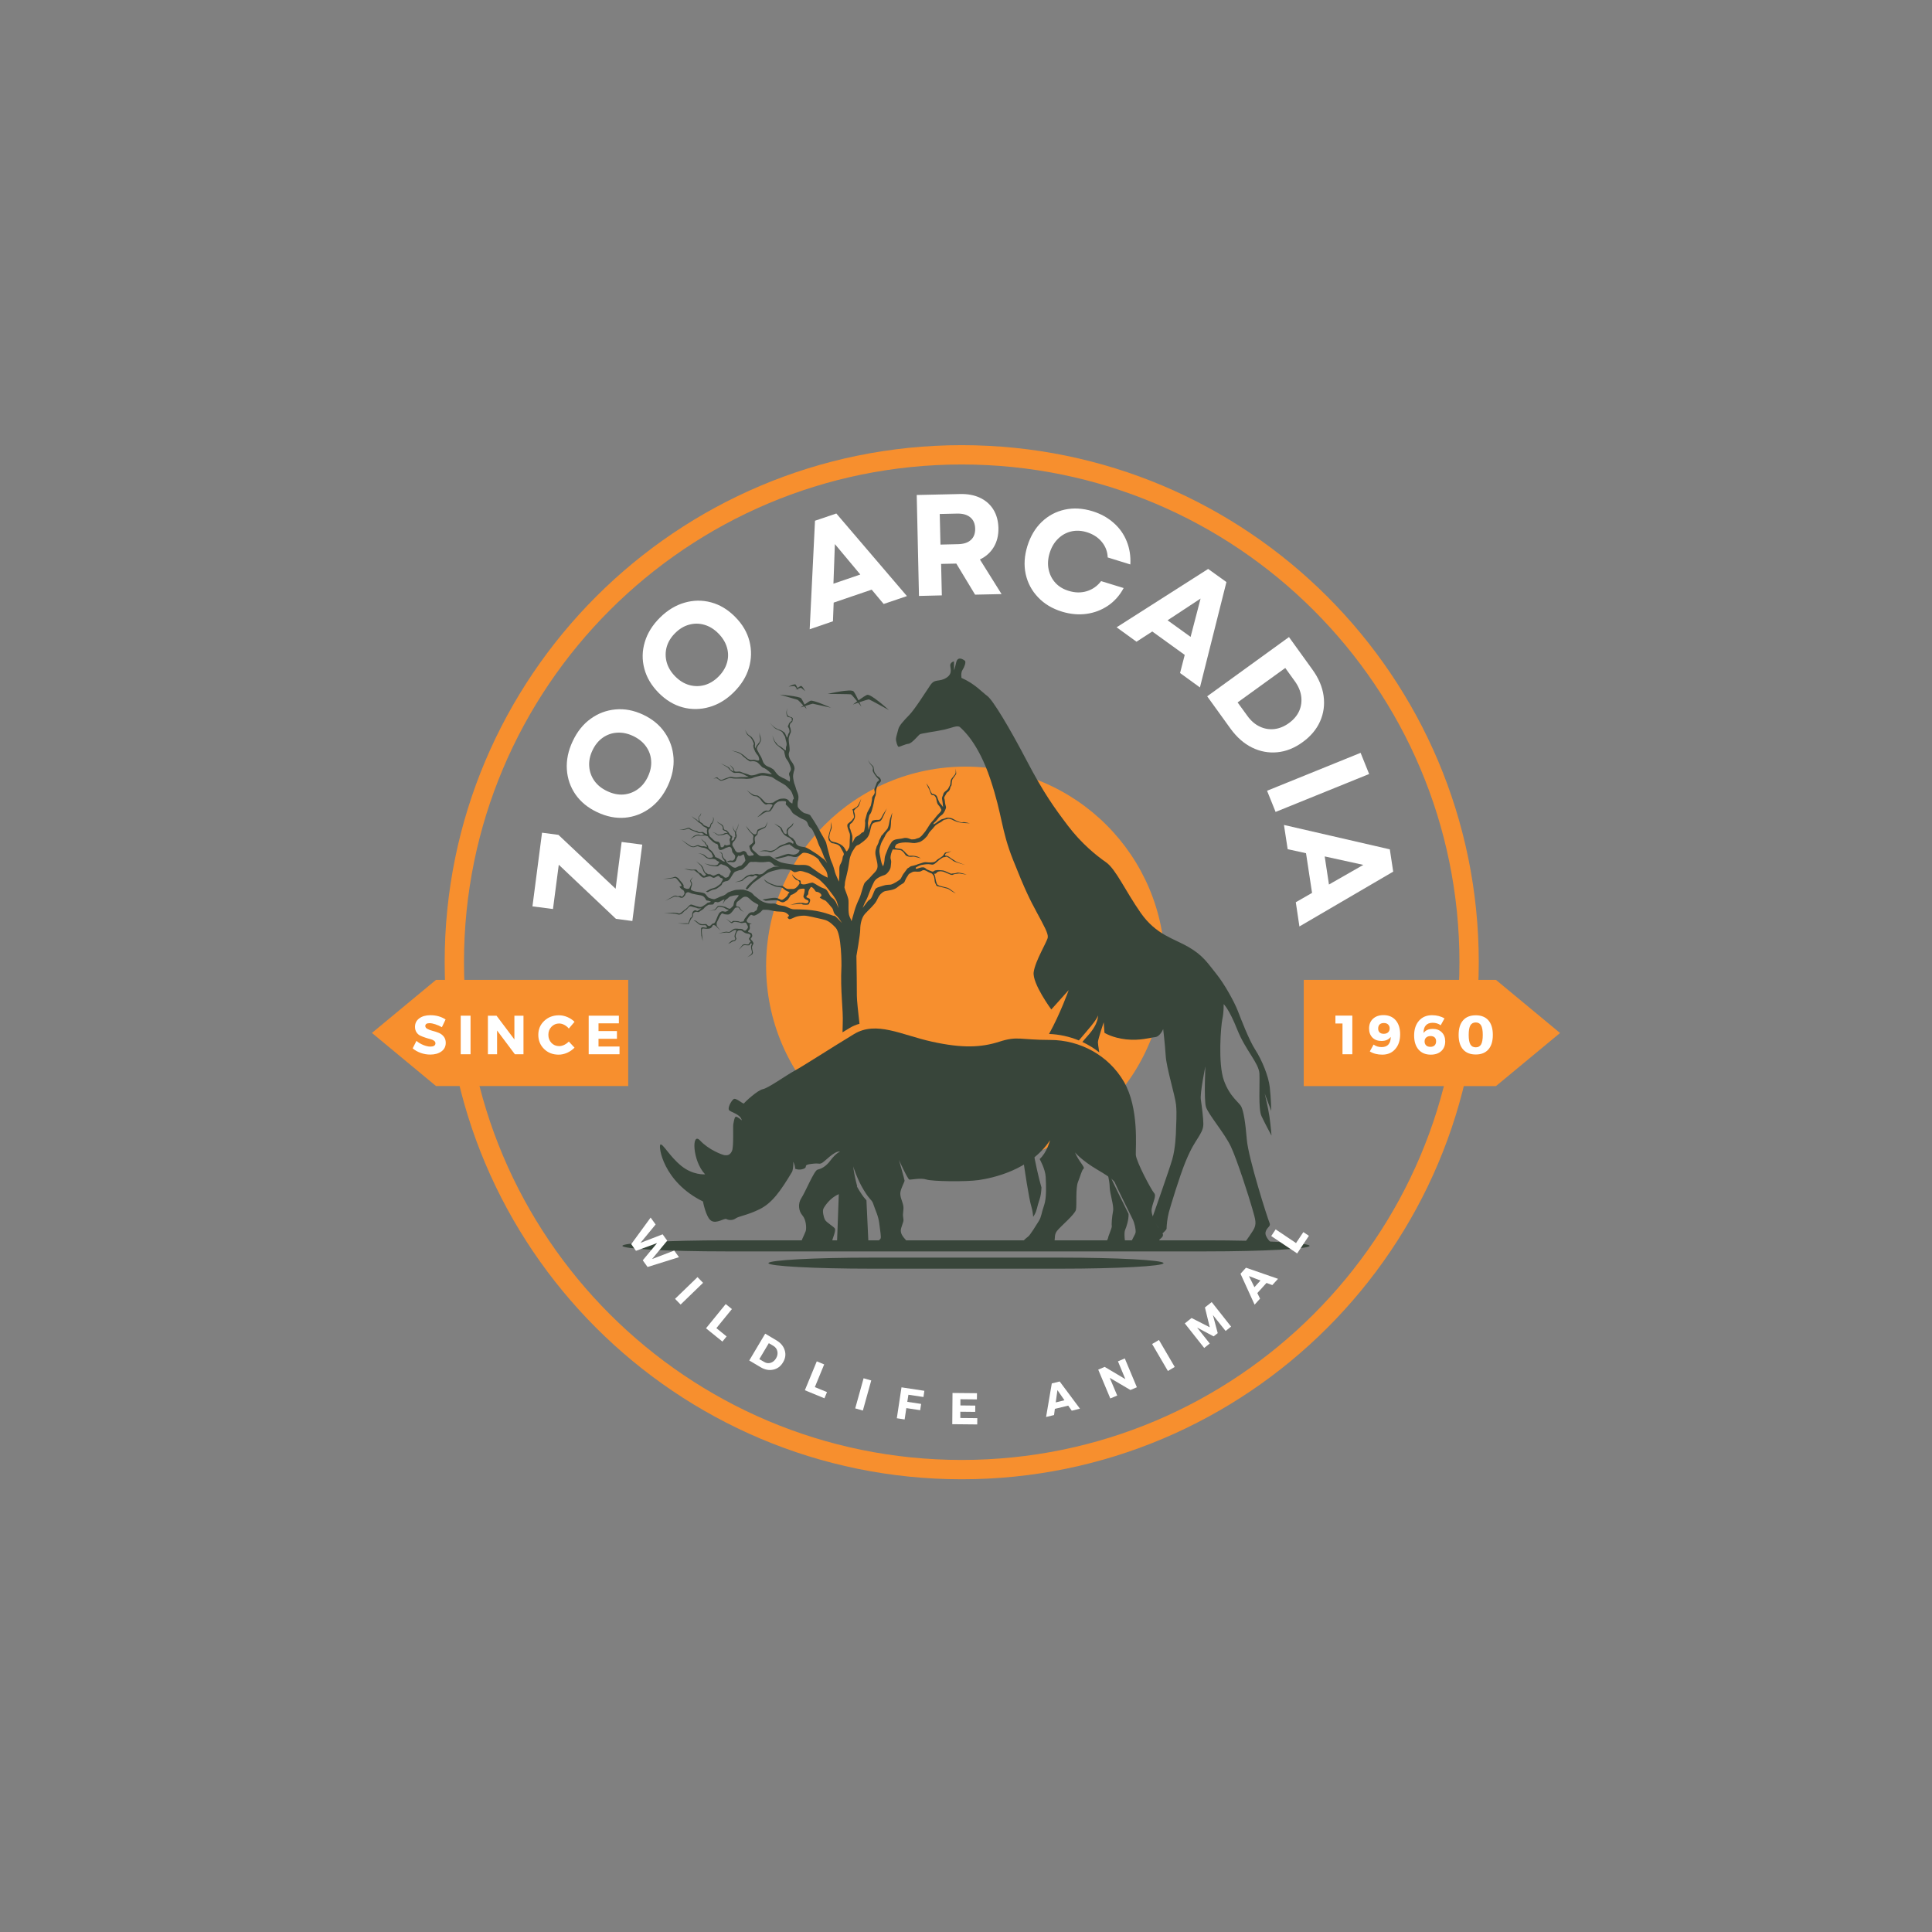<svg xmlns="http://www.w3.org/2000/svg" xmlns:xlink="http://www.w3.org/1999/xlink" width="500" zoomAndPan="magnify" viewBox="0 0 375 375" height="500" preserveAspectRatio="xMidYMid meet" version="1.0"><rect x="0" y="0" width="375" height="375" fill="#808080" stroke="none"/><defs><g/><clipPath id="cf2bd416ac"><path d="M 148.703 148.801 L 226.102 148.801 L 226.102 226.199 L 148.703 226.199 Z M 148.703 148.801 " clip-rule="nonzero"/></clipPath><clipPath id="d62d27c876"><path d="M 187.402 148.801 C 166.031 148.801 148.703 166.129 148.703 187.5 C 148.703 208.871 166.031 226.199 187.402 226.199 C 208.777 226.199 226.102 208.871 226.102 187.5 C 226.102 166.129 208.777 148.801 187.402 148.801 Z M 187.402 148.801 " clip-rule="nonzero"/></clipPath><clipPath id="83d8126373"><path d="M 86.309 86.406 L 287.027 86.406 L 287.027 287.125 L 86.309 287.125 Z M 86.309 86.406 " clip-rule="nonzero"/></clipPath><clipPath id="6275a80aab"><path d="M 186.668 86.406 C 131.238 86.406 86.309 131.336 86.309 186.766 C 86.309 242.191 131.238 287.125 186.668 287.125 C 242.094 287.125 287.027 242.191 287.027 186.766 C 287.027 131.336 242.094 86.406 186.668 86.406 Z M 186.668 86.406 " clip-rule="nonzero"/></clipPath><clipPath id="9a3b9382e5"><path d="M 253.055 190.195 L 302.816 190.195 L 302.816 210.809 L 253.055 210.809 Z M 253.055 190.195 " clip-rule="nonzero"/></clipPath><clipPath id="95cd44b5c0"><path d="M 290.363 190.195 L 253.055 190.195 L 253.055 210.809 L 290.363 210.809 L 302.801 200.504 Z M 290.363 190.195 " clip-rule="nonzero"/></clipPath><clipPath id="c25ef83663"><path d="M 72.176 190.188 L 121.934 190.188 L 121.934 210.797 L 72.176 210.797 Z M 72.176 190.188 " clip-rule="nonzero"/></clipPath><clipPath id="fdb519af10"><path d="M 84.629 210.797 L 121.934 210.797 L 121.934 190.188 L 84.629 190.188 L 72.191 200.492 Z M 84.629 210.797 " clip-rule="nonzero"/></clipPath><clipPath id="3cc9ea6a7c"><path d="M 173 127.27 L 247 127.27 L 247 243 L 173 243 Z M 173 127.27 " clip-rule="nonzero"/></clipPath><clipPath id="ec1000004a"><path d="M 120.855 240 L 254.305 240 L 254.305 243 L 120.855 243 Z M 120.855 240 " clip-rule="nonzero"/></clipPath><clipPath id="c2354466bc"><path d="M 149 244 L 226 244 L 226 246.52 L 149 246.52 Z M 149 244 " clip-rule="nonzero"/></clipPath></defs><g clip-path="url(#cf2bd416ac)"><g clip-path="url(#d62d27c876)"><path fill="#f78f2e" d="M 148.703 148.801 L 226.102 148.801 L 226.102 226.199 L 148.703 226.199 Z M 148.703 148.801 " fill-opacity="1" fill-rule="nonzero"/></g></g><g clip-path="url(#83d8126373)"><g clip-path="url(#6275a80aab)"><path stroke-linecap="butt" transform="matrix(0.75, 0, 0, 0.75, 86.307, 86.405)" fill="none" stroke-linejoin="miter" d="M 133.814 0.002 C 59.908 0.002 0.001 59.908 0.001 133.815 C 0.001 207.716 59.908 267.627 133.814 267.627 C 207.715 267.627 267.627 207.716 267.627 133.815 C 267.627 59.908 207.715 0.002 133.814 0.002 Z M 133.814 0.002 " stroke="#f78f2e" stroke-width="10" stroke-opacity="1" stroke-miterlimit="4"/></g></g><g clip-path="url(#9a3b9382e5)"><g clip-path="url(#95cd44b5c0)"><path fill="#f78f2e" d="M 253.055 190.195 L 302.816 190.195 L 302.816 210.809 L 253.055 210.809 Z M 253.055 190.195 " fill-opacity="1" fill-rule="nonzero"/></g></g><g clip-path="url(#c25ef83663)"><g clip-path="url(#fdb519af10)"><path fill="#f78f2e" d="M 121.934 210.797 L 72.176 210.797 L 72.176 190.188 L 121.934 190.188 Z M 121.934 210.797 " fill-opacity="1" fill-rule="nonzero"/></g></g><g fill="#ffffff" fill-opacity="1"><g transform="translate(122.583, 179.924)"><g><path d="M 0.156 -1.156 L -3.031 -1.578 L -14.125 -12.078 L -15.25 -3.484 L -19.234 -4 L -17.375 -18.297 L -14.188 -17.875 L -3.094 -7.422 L -1.922 -16.5 L 2.078 -15.984 Z M 0.156 -1.156 "/></g></g></g><g fill="#ffffff" fill-opacity="1"><g transform="translate(124.291, 162.918)"><g><path d="M 5.312 -10.359 C 4.445 -8.523 3.281 -7.078 1.812 -6.016 C 0.352 -4.961 -1.25 -4.359 -3 -4.203 C -4.758 -4.055 -6.547 -4.41 -8.359 -5.266 C -10.16 -6.109 -11.566 -7.254 -12.578 -8.703 C -13.586 -10.16 -14.148 -11.785 -14.266 -13.578 C -14.379 -15.379 -14.004 -17.195 -13.141 -19.031 C -12.266 -20.906 -11.098 -22.363 -9.641 -23.406 C -8.191 -24.457 -6.582 -25.062 -4.812 -25.219 C -3.051 -25.383 -1.27 -25.047 0.531 -24.203 C 2.344 -23.348 3.75 -22.188 4.75 -20.719 C 5.75 -19.258 6.312 -17.633 6.438 -15.844 C 6.562 -14.062 6.188 -12.234 5.312 -10.359 Z M -6.438 -9.359 C -5.363 -8.848 -4.316 -8.629 -3.297 -8.703 C -2.273 -8.785 -1.348 -9.125 -0.516 -9.719 C 0.316 -10.312 0.977 -11.129 1.469 -12.172 C 1.969 -13.242 2.176 -14.285 2.094 -15.297 C 2.02 -16.305 1.688 -17.223 1.094 -18.047 C 0.5 -18.879 -0.332 -19.551 -1.406 -20.062 C -2.469 -20.562 -3.508 -20.773 -4.531 -20.703 C -5.551 -20.641 -6.477 -20.312 -7.312 -19.719 C -8.145 -19.133 -8.812 -18.305 -9.312 -17.234 C -9.801 -16.191 -10.004 -15.16 -9.922 -14.141 C -9.848 -13.129 -9.516 -12.203 -8.922 -11.359 C -8.328 -10.523 -7.5 -9.859 -6.438 -9.359 Z M -6.438 -9.359 "/></g></g></g><g fill="#ffffff" fill-opacity="1"><g transform="translate(133.873, 142.276)"><g><path d="M 8.547 -7.906 C 7.109 -6.477 5.52 -5.52 3.781 -5.031 C 2.039 -4.539 0.32 -4.523 -1.375 -4.984 C -3.07 -5.441 -4.625 -6.379 -6.031 -7.797 C -7.438 -9.223 -8.363 -10.789 -8.812 -12.5 C -9.27 -14.219 -9.238 -15.938 -8.719 -17.656 C -8.207 -19.375 -7.234 -20.945 -5.797 -22.375 C -4.328 -23.832 -2.727 -24.805 -1 -25.297 C 0.719 -25.797 2.43 -25.816 4.141 -25.359 C 5.859 -24.898 7.422 -23.957 8.828 -22.531 C 10.234 -21.113 11.156 -19.547 11.594 -17.828 C 12.031 -16.117 12 -14.398 11.5 -12.672 C 11 -10.953 10.016 -9.363 8.547 -7.906 Z M -2.812 -10.984 C -1.988 -10.148 -1.082 -9.594 -0.094 -9.312 C 0.895 -9.039 1.879 -9.035 2.859 -9.297 C 3.836 -9.566 4.738 -10.109 5.562 -10.922 C 6.395 -11.754 6.953 -12.66 7.234 -13.641 C 7.516 -14.617 7.516 -15.598 7.234 -16.578 C 6.953 -17.566 6.398 -18.477 5.578 -19.312 C 4.742 -20.156 3.836 -20.719 2.859 -21 C 1.879 -21.289 0.895 -21.301 -0.094 -21.031 C -1.082 -20.77 -1.992 -20.223 -2.828 -19.391 C -3.648 -18.578 -4.195 -17.68 -4.469 -16.703 C -4.738 -15.723 -4.738 -14.734 -4.469 -13.734 C -4.195 -12.742 -3.645 -11.828 -2.812 -10.984 Z M -2.812 -10.984 "/></g></g></g><g fill="#ffffff" fill-opacity="1"><g transform="translate(151.244, 126.479)"><g/></g></g><g fill="#ffffff" fill-opacity="1"><g transform="translate(156.925, 122.216)"><g><path d="M 0.234 -0.078 L 1.266 -21.141 L 5.406 -22.547 L 19.109 -6.516 L 14.594 -4.984 L 12.266 -7.766 L 4.891 -5.25 L 4.75 -1.625 Z M 4.844 -8.922 L 10.062 -10.703 L 5.125 -16.609 Z M 4.844 -8.922 "/></g></g></g><g fill="#ffffff" fill-opacity="1"><g transform="translate(176.013, 115.719)"><g><path d="M 2.359 -0.047 L 1.922 -19.641 L 10.281 -19.828 C 11.781 -19.867 13.082 -19.629 14.188 -19.109 C 15.301 -18.586 16.164 -17.832 16.781 -16.844 C 17.406 -15.852 17.738 -14.66 17.781 -13.266 C 17.812 -11.828 17.508 -10.582 16.875 -9.531 C 16.238 -8.477 15.344 -7.676 14.188 -7.125 L 18.391 -0.406 L 13.25 -0.297 L 9.609 -6.328 L 6.656 -6.266 L 6.797 -0.156 Z M 6.531 -10.016 L 9.922 -10.094 C 11.016 -10.113 11.848 -10.383 12.422 -10.906 C 13.004 -11.426 13.285 -12.164 13.266 -13.125 C 13.242 -14.07 12.93 -14.797 12.328 -15.297 C 11.723 -15.805 10.875 -16.051 9.781 -16.031 L 6.391 -15.953 Z M 6.531 -10.016 "/></g></g></g><g fill="#ffffff" fill-opacity="1"><g transform="translate(195.38, 114.997)"><g><path d="M 10.734 3.719 C 8.836 3.133 7.285 2.195 6.078 0.906 C 4.867 -0.375 4.078 -1.867 3.703 -3.578 C 3.336 -5.285 3.445 -7.094 4.031 -9 C 4.625 -10.914 5.551 -12.477 6.812 -13.688 C 8.082 -14.906 9.57 -15.703 11.281 -16.078 C 12.988 -16.453 14.789 -16.348 16.688 -15.766 C 18.27 -15.273 19.629 -14.523 20.766 -13.516 C 21.91 -12.516 22.758 -11.32 23.312 -9.938 C 23.875 -8.551 24.109 -7.051 24.016 -5.438 L 19.625 -6.797 C 19.582 -7.941 19.195 -8.953 18.469 -9.828 C 17.738 -10.703 16.781 -11.32 15.594 -11.688 C 14.531 -12.02 13.508 -12.07 12.531 -11.844 C 11.562 -11.613 10.711 -11.141 9.984 -10.422 C 9.254 -9.711 8.711 -8.797 8.359 -7.672 C 8.016 -6.547 7.945 -5.484 8.156 -4.484 C 8.363 -3.484 8.797 -2.617 9.453 -1.891 C 10.117 -1.16 10.984 -0.633 12.047 -0.312 C 13.273 0.07 14.453 0.094 15.578 -0.25 C 16.703 -0.602 17.625 -1.254 18.344 -2.203 L 22.719 -0.859 C 21.957 0.566 20.945 1.707 19.688 2.562 C 18.426 3.414 17.031 3.945 15.5 4.156 C 13.969 4.363 12.379 4.219 10.734 3.719 Z M 10.734 3.719 "/></g></g></g><g fill="#ffffff" fill-opacity="1"><g transform="translate(216.532, 121.618)"><g><path d="M 0.203 0.141 L 17.969 -11.188 L 21.516 -8.641 L 16.375 11.812 L 12.516 9.016 L 13.422 5.5 L 7.125 0.953 L 4.062 2.938 Z M 10.094 -1.219 L 14.562 2 L 16.5 -5.438 Z M 10.094 -1.219 "/></g></g></g><g fill="#ffffff" fill-opacity="1"><g transform="translate(232.923, 133.247)"><g><path d="M 1.391 1.906 L 17.266 -9.594 L 21.797 -3.312 C 23.016 -1.633 23.742 0.07 23.984 1.812 C 24.223 3.551 24 5.195 23.312 6.75 C 22.625 8.312 21.492 9.66 19.922 10.797 C 18.336 11.953 16.695 12.609 15 12.766 C 13.312 12.93 11.68 12.629 10.109 11.859 C 8.535 11.086 7.141 9.863 5.922 8.188 Z M 7.297 3.094 L 9.203 5.719 C 9.879 6.656 10.664 7.336 11.562 7.766 C 12.457 8.203 13.398 8.367 14.391 8.266 C 15.379 8.16 16.332 7.773 17.25 7.109 C 18.188 6.43 18.852 5.645 19.25 4.75 C 19.645 3.852 19.773 2.906 19.641 1.906 C 19.504 0.906 19.094 -0.066 18.406 -1.016 L 16.547 -3.594 Z M 7.297 3.094 "/></g></g></g><g fill="#ffffff" fill-opacity="1"><g transform="translate(245.045, 151.297)"><g><path d="M 0.891 2.188 L 19.047 -5.172 L 20.703 -1.062 L 2.547 6.297 Z M 0.891 2.188 "/></g></g></g><g fill="#ffffff" fill-opacity="1"><g transform="translate(249.185, 159.873)"><g><path d="M 0.031 0.25 L 20.578 4.984 L 21.234 9.312 L 3.031 19.953 L 2.328 15.25 L 5.484 13.438 L 4.312 5.734 L 0.75 4.953 Z M 7.938 6.359 L 8.766 11.812 L 15.438 8 Z M 7.938 6.359 "/></g></g></g><path fill="#38453a" d="M 136.863 227.941 C 136.766 227.941 134.504 228.125 132.242 226.301 C 129.98 224.473 128.621 221.875 128.184 222.16 C 127.75 222.445 128.672 229.383 136.445 233.203 C 136.445 233.203 137.016 236.316 138.055 236.953 C 139.094 237.59 140.602 236.383 141.004 236.617 C 141.406 236.855 142.211 236.922 142.812 236.484 C 143.414 236.051 145.059 235.883 147.438 234.707 C 149.816 233.535 151.457 231.289 153.77 227.402 C 153.77 227.402 154.098 226.414 153.945 225.512 C 153.945 225.512 154.312 225.996 154.332 226.852 C 154.332 226.852 155.102 227.219 156.008 226.852 C 156.91 226.484 155.723 226.129 157.465 225.914 C 159.207 225.695 158.77 226.012 159.406 225.797 C 160.043 225.578 161.855 223.367 163.062 223.5 C 163.062 223.5 162.188 223.883 161.219 225.207 C 160.246 226.531 159.309 226.883 158.672 227.035 C 158.035 227.184 156.293 231.426 155.555 232.531 C 154.816 233.637 155.016 235.078 155.754 235.914 C 156.492 236.754 156.559 238.41 156.391 238.949 C 156.223 239.484 155.219 241.328 155.371 241.762 C 155.52 242.199 157.012 242.516 157.215 242.535 C 157.414 242.551 158.387 242.113 159.039 241.965 C 159.691 241.812 161.402 241.227 161.535 240.758 C 161.668 240.289 162.238 238.883 162.07 238.496 C 161.902 238.109 160.414 237.305 160.129 236.754 C 159.844 236.199 159.609 235.078 159.824 234.609 C 160.043 234.141 161.082 232.547 162.691 231.844 C 164.301 231.141 165.59 230.402 165.891 230.371 C 166.191 230.336 166.379 230.27 166.379 230.27 C 166.379 230.27 165.809 228.191 165.605 226.398 C 165.605 226.398 166.359 228.879 167.684 231.039 C 169.008 233.203 169.211 232.75 169.562 233.855 C 169.914 234.961 170.48 235.949 170.668 237.473 C 170.852 239 171.07 240.137 170.918 240.406 C 170.766 240.672 169.961 241.227 169.961 241.461 C 169.961 241.695 169.426 242.602 169.426 242.602 C 169.426 242.602 174.387 242.535 174.672 242.148 C 174.957 241.762 176.113 241.227 175.945 240.859 C 175.777 240.488 174.535 239.652 174.922 238.359 C 175.309 237.07 175.457 237.121 175.309 236.285 C 175.156 235.445 175.473 234.875 175.324 234.023 C 175.172 233.168 174.586 232.18 174.789 231.289 C 174.988 230.402 175.574 229.414 175.574 229.164 C 175.574 228.914 174.484 225.141 174.484 225.141 C 174.484 225.141 176.18 228.914 176.512 228.961 C 176.848 229.012 178.727 228.578 179.812 228.945 C 180.902 229.312 187.453 229.414 189.984 229.047 C 192.516 228.676 199.953 227.184 203.809 221.32 C 203.809 221.32 203.238 223.668 201.797 224.973 C 201.797 224.973 202.902 226.918 202.969 228.461 C 203.035 230 203.172 232.512 202.652 233.973 C 202.133 235.43 202.164 236.117 201.664 236.953 C 201.16 237.789 199.938 239.719 199.617 239.969 C 199.301 240.219 198.664 240.707 198.613 240.957 C 198.562 241.211 200.676 241.242 201.746 241.277 C 202.82 241.309 204.211 241.645 204.562 241.074 C 204.914 240.508 204.527 239.801 205.129 238.965 C 205.734 238.125 208.684 235.715 208.852 234.777 C 209.02 233.836 208.75 230.637 209.234 229.43 C 209.723 228.227 209.973 227.102 210.324 226.836 C 210.676 226.566 209.285 225.324 208.664 223.684 C 208.664 223.684 209.906 225.227 213.023 227.051 C 216.141 228.879 216.355 229.363 216.473 229.715 C 216.59 230.066 219.391 235.73 219.824 236.602 C 220.262 237.473 220.461 238.68 220.43 239.148 C 220.395 239.617 219.457 240.957 219.488 241.359 C 219.523 241.762 225.188 240.992 225.02 240.758 C 224.852 240.523 226.23 240.086 225.539 239.25 C 224.852 238.41 223.309 235.965 223.543 234.625 C 223.777 233.285 224.516 232.113 224.012 231.574 C 223.512 231.039 220.527 225.477 220.461 224.137 C 220.395 222.797 221.133 215.09 218.148 209.961 C 215.168 204.836 209.637 201.852 203.809 201.852 C 197.977 201.852 197.539 201.047 193.988 202.188 C 190.438 203.328 186.816 203.492 180.887 202.188 C 174.957 200.879 170.098 198.098 165.773 200.711 C 161.449 203.328 156.023 206.844 154.246 207.816 C 152.469 208.789 149.121 211.203 148.082 211.402 C 147.043 211.602 144.594 213.883 144.426 214.148 C 144.262 214.418 142.852 212.977 142.383 213.344 C 141.914 213.715 141.242 214.953 141.48 215.426 C 141.715 215.891 143.691 216.16 143.992 217.469 C 143.992 217.469 143.086 216.648 142.801 216.766 C 142.52 216.879 142.434 217.77 142.332 218.207 C 142.234 218.641 142.449 222.512 142.082 223.383 C 141.715 224.254 141.109 224.285 140.641 224.219 C 140.172 224.152 137.559 223.18 135.883 221.371 C 134.207 219.562 134.375 225.324 136.863 227.941 " fill-opacity="1" fill-rule="evenodd"/><g clip-path="url(#3cc9ea6a7c)"><path fill="#38453a" d="M 215 227.754 C 215.23 228.859 215.379 229.746 215.379 230.215 C 215.379 231.734 216.262 233.945 216.039 235.094 C 215.82 236.242 215.723 237.758 215.797 238.004 C 215.871 238.25 215.09 239.984 215.09 240.23 C 215.09 240.473 214.035 242.355 214.035 242.355 C 214.035 242.355 218.73 242.773 218.535 241.965 C 218.34 241.156 218.121 239.301 218.387 238.715 C 218.625 238.191 219.117 236.707 219.051 235.629 C 219.02 235.559 218.988 235.488 218.957 235.422 C 218.52 234.551 215.723 228.887 215.605 228.535 C 215.547 228.359 215.461 228.148 215 227.754 M 203.887 238.867 C 204.758 238.223 205.383 237.652 205.184 237.453 C 205.082 237.352 204.945 237.27 204.789 237.195 C 204.555 237.43 204.371 237.633 204.262 237.785 C 203.98 238.176 203.914 238.535 203.887 238.867 Z M 200.418 240.082 C 200.293 240.73 200.148 241.316 200.148 241.316 C 200.148 241.316 200.977 240.82 201.965 240.184 C 201.602 240.148 201.223 240.109 200.879 240.098 Z M 198.504 224.477 C 198.539 224.645 198.562 224.801 198.582 224.934 C 198.828 226.695 199.707 232.664 200.195 234.227 C 200.383 234.828 200.484 235.523 200.539 236.195 C 200.637 236.035 200.723 235.895 200.793 235.773 C 201.297 234.938 201.262 234.25 201.781 232.793 C 202.004 232.168 202.109 231.348 202.148 230.496 C 201.605 228.637 200.953 225.742 200.477 222.977 C 199.848 223.539 199.184 224.035 198.504 224.477 Z M 186.625 131.578 C 186.625 131.578 186.453 130.602 186.82 130.039 C 187.188 129.477 187.578 128.473 187.262 128.23 C 186.945 127.984 185.895 127.301 185.598 128.57 C 185.305 129.844 185.184 130.109 185.184 130.109 L 185.16 128.375 C 185.16 128.375 184.668 128.449 184.473 128.938 C 184.277 129.426 185.133 130.648 183.691 131.555 C 182.25 132.461 181.492 131.652 180.586 132.973 C 179.68 134.293 177.578 137.668 176.453 138.816 C 175.328 139.965 174.523 140.844 174.352 141.578 C 174.18 142.312 173.961 142.875 173.91 143.363 C 173.863 143.852 174.203 144.906 174.398 144.953 C 174.598 145.004 175.648 144.441 176.332 144.367 C 177.016 144.293 178.238 142.73 178.531 142.531 C 178.824 142.336 181.957 141.922 183.352 141.605 C 184.742 141.285 185.867 140.699 186.332 141.141 C 186.797 141.578 189.828 144.051 192.227 151.238 C 194.621 158.426 194.281 160.969 196.629 166.887 C 198.973 172.805 199.902 174.613 201.273 177.156 C 202.641 179.699 203.473 181.168 203.375 181.949 C 203.277 182.73 200.93 186.496 200.637 188.699 C 200.344 190.898 204.059 195.938 204.059 195.938 L 207.434 192.172 C 207.434 192.172 205.828 196.711 203.617 200.688 C 205.625 200.766 207.586 201.199 209.406 201.949 C 210.918 200.156 213.035 197.848 213.105 197.059 C 213.105 197.059 213.352 198.602 211.125 201.047 C 210.734 201.477 210.391 201.879 210.09 202.25 C 211.254 202.789 212.352 203.465 213.363 204.262 C 213.195 203.203 213.094 202.453 213.105 202.281 C 213.156 201.598 214.23 198.418 214.23 198.418 L 214.379 200.469 C 214.379 200.469 215.895 201.449 218.582 201.742 C 221.273 202.035 223.23 201.402 224.207 201.305 C 225.188 201.207 225.773 199.738 225.773 199.738 C 225.773 199.738 226.113 202.574 226.262 204.922 C 226.406 207.27 228.07 212.598 228.266 214.41 C 228.461 216.219 228.266 218.465 228.266 219.203 C 228.266 219.934 228.145 222.965 227.531 225.047 C 226.922 227.121 223.914 235.684 223.621 236.488 L 223.617 236.492 C 223.996 237.156 224.398 237.738 224.672 238.07 C 225.363 238.906 223.984 239.344 224.152 239.578 C 224.246 239.715 222.391 240.027 220.805 240.191 C 220.594 240.406 220.434 240.621 220.32 240.84 C 220.074 241.305 219.562 242.602 219.562 242.602 L 224.891 242.062 C 224.891 242.062 224.059 241.453 224.281 240.816 C 224.5 240.18 226.434 238.934 226.434 238.445 C 226.434 237.953 226.555 236.512 226.871 235.316 C 227.191 234.117 228.977 228.246 230.102 225.512 C 231.227 222.77 231.957 221.793 232.496 220.914 C 233.035 220.031 233.57 219.25 233.57 218.176 C 233.57 217.098 233.277 214.703 233.082 213.43 C 232.887 212.16 233.965 206.977 233.965 206.977 C 233.965 206.977 233.668 213.383 234.062 214.801 C 234.453 216.219 237.68 219.934 238.902 222.527 C 240.125 225.117 242.422 232.309 243.059 234.555 C 243.695 236.809 244.012 237.562 243.207 238.859 C 242.398 240.156 241.078 241.918 241.078 241.918 L 246.898 241.379 C 246.898 241.379 245.406 240.109 245.652 239.129 C 245.895 238.152 246.75 238.078 246.41 237.344 C 246.066 236.613 242.301 224.777 242.008 221.207 C 241.715 217.637 241.371 215.828 240.98 214.898 C 240.59 213.969 238.73 212.992 237.559 209.715 C 236.383 206.438 236.973 199.102 237.262 197.781 C 237.559 196.461 237.508 194.898 237.508 194.898 C 237.508 194.898 238.535 195.777 240.148 199.836 C 241.762 203.895 244.355 206.34 244.453 208.395 C 244.551 210.449 244.207 215.238 244.844 216.609 C 245.48 217.98 246.801 220.426 246.801 220.426 C 246.801 220.426 246.652 218.516 246.41 216.805 C 246.164 215.094 245.48 212.258 245.48 212.258 L 246.75 215.633 C 246.75 215.633 246.703 213.09 246.457 210.984 C 246.215 208.883 244.941 205.754 243.672 203.797 C 242.398 201.84 240.859 197.734 240.223 196.121 C 239.586 194.504 237.727 191.059 236.066 189.004 C 234.402 186.949 233.547 185.461 230.66 183.797 C 227.777 182.133 224.402 181.449 221.418 177.195 C 218.434 172.938 216.578 168.684 214.672 167.363 C 212.762 166.043 209.879 163.695 207.285 160.273 C 204.695 156.852 202.59 153.965 199.266 147.605 C 195.941 141.25 192.711 135.871 191.637 135.09 C 190.562 134.305 189.242 132.738 186.625 131.578 Z M 186.625 131.578 " fill-opacity="1" fill-rule="evenodd"/></g><path fill="#38453a" d="M 168.176 232.98 L 168.566 241.285 L 162.445 241.602 C 162.445 241.602 162.668 236.211 162.824 231.355 C 163.918 230.836 164.73 230.395 164.961 230.371 C 165.262 230.336 165.445 230.27 165.445 230.27 C 165.445 230.27 165.324 229.824 165.172 229.168 C 165.383 229.133 165.508 229.09 165.508 229.09 C 165.508 229.09 165.375 228.605 165.215 227.906 C 165.57 228.797 166.09 229.961 166.754 231.039 C 167.527 232.301 167.914 232.672 168.176 232.98 M 163.324 187.461 C 163.324 187.461 163.391 181.293 162.176 180.035 C 160.961 178.773 160.488 178.617 159.477 178.391 C 158.461 178.168 156.754 177.727 156.078 177.727 C 155.402 177.727 154.727 177.852 154.355 177.996 C 153.984 178.145 153.398 178.48 153.199 178.402 C 152.996 178.324 152.848 178.121 152.871 178.043 C 152.895 177.965 153.289 177.793 153.062 177.582 C 152.836 177.367 152.523 176.996 151.668 176.961 C 150.812 176.93 150.609 176.895 150.281 176.84 C 149.957 176.781 149.156 176.57 148.742 176.59 C 148.324 176.613 148.055 176.488 147.875 176.773 C 147.695 177.051 146.996 177.504 146.547 177.684 C 146.098 177.863 145.941 177.445 145.703 177.605 C 145.469 177.762 145.098 178.301 144.973 178.516 C 144.848 178.73 144.984 178.988 145.211 179.102 C 145.434 179.211 145.973 179.336 145.863 179.383 C 145.75 179.426 145.535 179.312 145.5 179.414 C 145.469 179.516 145.547 179.855 145.547 180.066 C 145.547 180.281 145.512 180.371 145.398 180.496 C 145.289 180.617 145.141 180.719 145.211 180.855 C 145.277 180.992 145.816 181.035 145.895 181.203 C 145.973 181.371 146.051 181.598 145.984 181.789 C 145.918 181.98 145.738 182.07 145.703 182.207 C 145.672 182.34 145.973 182.555 146.062 182.699 C 146.152 182.848 146.312 183.059 146.223 183.23 C 146.133 183.398 146.098 183.387 146.031 183.613 C 145.961 183.836 145.941 183.781 145.961 183.938 C 145.984 184.098 146.086 184.715 146.121 184.793 C 146.152 184.871 146.145 185.074 146.008 185.234 C 145.871 185.391 145.039 185.793 145.039 185.793 C 145.039 185.793 145.859 185.254 145.895 185.086 C 145.93 184.918 145.992 184.777 145.934 184.629 C 145.879 184.484 145.777 184.047 145.777 183.914 C 145.777 183.785 145.773 183.566 145.844 183.449 C 145.918 183.332 145.941 183.133 145.906 183.133 C 145.871 183.133 145.766 183.059 145.637 183.18 C 145.508 183.297 145.562 183.477 145.348 183.492 C 145.137 183.512 144.715 183.461 144.605 183.449 C 144.5 183.438 144.211 183.5 144.133 183.605 C 144.055 183.715 143.402 184.344 143.402 184.344 C 143.402 184.344 143.965 183.586 144.043 183.504 C 144.121 183.426 144.203 183.293 144.484 183.281 C 144.766 183.27 144.836 183.336 145 183.324 C 145.164 183.312 145.367 183.297 145.383 183.223 C 145.398 183.152 145.367 183.016 145.551 182.926 C 145.738 182.836 145.688 182.758 145.652 182.672 C 145.621 182.59 145.332 182.301 145.371 182.195 C 145.41 182.086 145.578 181.883 145.625 181.777 C 145.672 181.672 145.711 181.547 145.602 181.402 C 145.496 181.254 145.23 181.223 144.988 181.188 C 144.746 181.152 144.758 181.164 144.457 180.996 C 144.152 180.828 143.992 180.586 143.773 180.586 C 143.555 180.586 143.223 180.496 143.031 180.902 C 142.84 181.305 142.73 181.562 142.789 181.828 C 142.852 182.094 143.02 182.121 142.879 182.336 C 142.738 182.547 142.727 182.594 142.633 182.645 C 142.535 182.695 142.094 182.73 141.992 182.852 C 141.891 182.977 141.34 183.195 141.34 183.195 C 141.34 183.195 141.738 182.797 141.902 182.699 C 142.062 182.605 142.074 182.531 142.246 182.531 C 142.414 182.531 142.633 182.508 142.668 182.359 C 142.699 182.207 142.738 182.246 142.699 182.109 C 142.66 181.977 142.566 181.914 142.574 181.699 C 142.586 181.484 142.676 181.238 142.719 181.133 C 142.758 181.023 142.949 180.574 142.949 180.574 C 142.949 180.574 142.707 180.445 142.492 180.539 C 142.277 180.637 141.934 180.906 141.703 181 C 141.473 181.098 141.262 180.996 141 180.996 C 140.742 180.996 139.461 181.172 139.461 181.172 C 139.461 181.172 140.777 180.828 140.996 180.84 C 141.215 180.852 141.473 180.957 141.672 180.84 C 141.867 180.719 142.301 180.309 142.625 180.258 C 142.953 180.207 143.43 180.316 143.527 180.289 C 143.621 180.258 144.055 180.328 144.129 180.367 C 144.203 180.406 144.355 180.637 144.539 180.641 C 144.727 180.648 144.797 180.59 145.062 180.254 C 145.328 179.914 145.07 179.605 144.973 179.414 C 144.879 179.223 144.805 179.051 144.613 179.066 C 144.422 179.082 144.258 179.156 144.027 179.168 C 143.797 179.18 143.617 179.082 143.363 179.02 C 143.109 178.961 142.535 178.875 142.402 178.961 C 142.266 179.043 142.07 179.305 141.84 179.094 C 141.609 178.887 140.895 178.289 140.895 178.289 C 140.895 178.289 141.879 178.988 141.957 178.988 C 142.035 178.988 142.227 178.734 142.414 178.75 C 142.598 178.77 143.094 178.77 143.301 178.801 C 143.512 178.836 143.594 178.98 143.82 178.922 C 144.043 178.859 144.297 178.914 144.363 178.758 C 144.434 178.598 144.473 178.387 144.598 178.25 C 144.719 178.113 145.141 177.52 145.293 177.363 C 145.445 177.203 145.742 177.062 145.902 177.062 C 146.059 177.062 146.426 177.082 146.441 176.961 C 146.457 176.844 146.801 176.777 146.887 176.613 C 146.969 176.449 146.969 176.152 147.082 176.012 C 147.195 175.871 147.238 175.664 147.145 175.586 C 147.047 175.504 146.289 175.141 145.914 174.836 C 145.535 174.531 145.301 174.199 144.988 174.098 C 144.68 173.996 144.336 174.043 144.074 174.262 C 143.809 174.48 143.492 174.734 143.348 174.848 C 143.199 174.961 143.055 175.039 142.969 175.234 C 142.887 175.434 142.875 175.664 142.875 175.723 C 142.875 175.785 142.871 175.938 143.094 175.973 C 143.32 176.008 143.348 175.961 143.488 176.062 C 143.629 176.164 143.629 176.246 143.719 176.41 C 143.809 176.574 144.367 177.023 144.367 177.023 C 144.367 177.023 143.691 176.629 143.605 176.508 C 143.523 176.383 143.453 176.18 143.348 176.156 C 143.242 176.137 143.09 176.09 142.926 176.156 C 142.762 176.227 142.711 176.152 142.629 176.281 C 142.543 176.41 142.047 177.113 141.754 177.328 C 141.465 177.543 141.383 177.531 140.844 177.484 C 140.305 177.441 140.246 177.125 140.035 177.371 C 139.82 177.621 139.664 177.902 139.551 178.184 C 139.438 178.465 139.324 178.633 139.168 178.969 C 139.012 179.309 139.133 179.711 139.18 179.793 C 139.223 179.871 139.844 180.625 139.844 180.625 C 139.844 180.625 139.035 179.824 138.922 179.723 C 138.809 179.621 138.469 179.453 138.367 179.59 C 138.27 179.723 138.289 179.793 138.078 180.027 C 137.863 180.266 137.523 180.285 137.02 180.266 C 136.512 180.242 136.512 180.152 136.32 180.277 C 136.129 180.398 136.242 181.266 136.289 181.602 C 136.332 181.941 136.422 182.684 136.422 182.684 C 136.422 182.684 136.152 181.738 136.117 181.582 C 136.086 181.422 136.023 180.195 136.117 180.105 C 136.215 180.016 136.34 179.965 136.531 179.992 C 136.723 180.023 137.125 180.129 137.203 180.039 C 137.285 179.949 137.16 179.812 137.055 179.723 C 136.945 179.633 137.062 179.566 136.844 179.574 C 136.625 179.578 136.586 179.578 136.344 179.578 C 136.102 179.578 135.973 179.578 135.715 179.426 C 135.457 179.273 135.125 178.922 135.027 178.859 C 134.934 178.797 134.629 178.656 134.629 178.656 C 134.629 178.656 134.938 178.617 135.195 178.812 C 135.457 179.008 135.602 179.168 135.727 179.223 C 135.848 179.281 136.109 179.391 136.316 179.391 C 136.523 179.391 137.062 179.348 137.125 179.383 C 137.188 179.414 137.234 179.543 137.355 179.633 C 137.48 179.723 137.656 179.793 137.797 179.723 C 137.938 179.656 138.145 179.402 138.223 179.352 C 138.301 179.301 138.223 179.281 138.422 179.25 C 138.617 179.223 138.672 179.172 138.77 179.027 C 138.863 178.879 138.949 178.684 138.98 178.617 C 139.016 178.547 139.434 177.379 139.676 177.16 C 139.918 176.941 140.113 176.855 140.293 176.871 C 140.473 176.887 140.688 176.98 140.832 176.961 C 140.98 176.945 141.312 176.754 141.418 176.668 C 141.523 176.586 141.176 176.562 140.984 176.465 C 140.793 176.371 140.547 176.145 140.238 176.105 C 139.926 176.066 139.523 175.871 139.266 176.168 C 139.004 176.465 138.953 176.566 138.809 176.629 C 138.66 176.691 137.465 176.816 137.465 176.816 C 137.465 176.816 138.488 176.691 138.754 176.512 C 139.016 176.332 139.18 175.91 139.41 175.844 C 139.641 175.773 140.086 175.852 140.301 175.914 C 140.512 175.977 140.777 175.988 140.969 176.125 C 141.16 176.258 141.586 176.41 141.66 176.406 C 141.734 176.398 142.27 175.91 142.34 175.77 C 142.414 175.629 142.391 175.105 142.668 174.746 C 142.941 174.387 143.602 173.746 143.285 173.738 C 142.973 173.734 141.707 173.879 141.465 174.176 C 141.223 174.477 140.777 174.637 140.672 174.859 C 140.562 175.078 140.254 175.516 140.254 175.516 C 140.254 175.516 140.496 174.977 140.52 174.863 C 140.539 174.75 140.766 174.57 140.523 174.609 C 140.281 174.648 140.074 174.824 139.84 174.953 C 139.602 175.082 139.461 175.129 139.27 175.129 C 139.078 175.129 138.941 174.965 138.762 175.094 C 138.582 175.223 138.605 175.363 138.5 175.465 C 138.391 175.566 138.391 175.582 138.082 175.582 C 137.773 175.582 137.516 175.613 137.516 175.613 C 137.516 175.613 136.844 176 136.664 176.277 C 136.484 176.551 135.984 176.742 135.758 176.957 C 135.535 177.172 135.191 176.898 135 176.992 C 134.809 177.078 134.551 177.137 134.516 177.473 C 134.484 177.812 134.641 177.711 134.414 178.023 C 134.191 178.34 134.156 178.273 134.055 178.52 C 133.953 178.766 133.648 179.387 133.648 179.387 C 133.648 179.387 133.504 179.297 133.254 179.34 C 133.008 179.387 131.516 179.199 131.516 179.199 C 131.516 179.199 133.199 179.242 133.262 179.207 C 133.324 179.172 133.531 179.312 133.609 179.156 C 133.688 178.996 133.93 178.25 134.043 178.133 C 134.156 178.016 134.32 178.008 134.34 177.84 C 134.363 177.672 134.332 177.402 134.375 177.219 C 134.422 177.039 134.609 176.703 134.934 176.688 C 135.254 176.668 135.219 176.957 135.512 176.742 C 135.805 176.527 136.16 176.316 136.16 176.316 C 136.16 176.316 135.93 176.336 135.633 176.336 C 135.336 176.336 135.223 176.172 134.879 176.129 C 134.535 176.086 134.02 175.77 133.77 175.996 C 133.516 176.223 133.379 176.426 133.328 176.48 C 133.273 176.535 132.777 176.848 132.574 177.121 C 132.371 177.391 131.992 177.512 131.828 177.523 C 131.664 177.535 131.141 177.355 130.805 177.328 C 130.465 177.301 128.855 177.301 128.855 177.301 L 130.77 177.152 C 130.77 177.152 131.242 177.203 131.434 177.227 C 131.625 177.25 131.852 177.398 132.074 177.23 C 132.301 177.062 132.66 176.777 132.855 176.613 C 133.055 176.449 133.199 176.371 133.375 176.203 C 133.547 176.031 133.672 175.832 133.809 175.734 C 133.941 175.641 134.02 175.523 134.301 175.594 C 134.582 175.668 134.977 175.844 135.168 175.898 C 135.359 175.953 135.625 176.004 135.75 176.039 C 135.871 176.074 135.93 176.043 136.121 176.023 C 136.312 176 136.852 175.594 137.035 175.488 C 137.223 175.383 137.262 175.191 137.52 175.184 C 137.777 175.18 137.988 175.012 137.988 175.012 C 137.988 175.012 137.887 174.93 137.539 174.836 C 137.188 174.738 137.188 174.922 136.984 174.555 C 136.785 174.188 136.559 173.887 136.02 173.793 C 135.48 173.703 134.398 173.48 134.254 173.434 C 134.105 173.391 133.723 173.141 133.508 173.176 C 133.297 173.211 133.195 173.312 133.07 173.492 C 132.945 173.672 133.16 173.594 132.867 173.895 C 132.574 174.199 132.574 174.289 132.227 174.258 C 131.879 174.223 131.945 174.086 131.484 174.074 C 131.023 174.066 131.203 173.906 130.773 174.086 C 130.348 174.27 129.121 174.863 129.121 174.863 C 129.121 174.863 130.66 173.957 130.773 173.91 C 130.887 173.867 131.098 173.809 131.238 173.855 C 131.379 173.898 131.504 173.996 131.699 173.949 C 131.891 173.906 132.047 173.891 132.133 173.934 C 132.223 173.977 132.355 174.168 132.516 173.961 C 132.68 173.754 132.793 173.625 132.848 173.465 C 132.898 173.305 132.805 172.988 132.699 172.871 C 132.594 172.75 132.531 172.707 132.367 172.621 C 132.203 172.539 131.891 172.121 131.891 172.121 C 131.891 172.121 132.008 172.008 132.07 172.039 C 132.133 172.066 132.328 171.941 132.316 171.898 C 132.305 171.852 132.148 171.531 131.859 171.195 C 131.574 170.855 131.305 170.488 131.141 170.43 C 130.977 170.367 130.797 170.395 130.566 170.469 C 130.336 170.543 128.664 170.625 128.664 170.625 C 128.664 170.625 130.32 170.398 130.527 170.34 C 130.734 170.277 131.051 170.129 131.195 170.199 C 131.344 170.266 131.586 170.352 131.77 170.613 C 131.957 170.879 132.223 171.133 132.371 171.336 C 132.523 171.535 132.602 171.625 132.664 171.777 C 132.727 171.93 132.645 172.117 132.703 172.234 C 132.766 172.352 133.016 172.441 133.207 172.5 C 133.395 172.555 133.738 172.527 133.809 172.422 C 133.875 172.312 134.16 171.719 134.16 171.559 C 134.16 171.402 133.93 171.109 133.98 170.895 C 134.031 170.684 134.531 170.238 134.531 170.238 C 134.531 170.238 134.148 170.738 134.105 170.895 C 134.059 171.055 134.32 171.25 134.328 171.547 C 134.34 171.848 134.047 172.488 134.078 172.613 C 134.105 172.734 134.418 172.914 134.883 173.027 C 135.344 173.141 136.539 173.219 136.828 173.461 C 137.113 173.703 137.363 174.16 137.543 174.238 C 137.723 174.316 138.441 174.605 138.734 174.512 C 139.027 174.422 139.629 174.121 139.785 174.051 C 139.945 173.984 140.102 173.969 140.457 173.82 C 140.812 173.676 141.25 173.258 141.293 173.23 C 141.34 173.203 142.441 172.754 142.902 172.719 C 143.363 172.684 144.176 172.641 144.379 172.707 C 144.578 172.773 145.129 172.875 145.66 173.156 C 146.188 173.441 146.266 173.812 146.617 174 C 146.965 174.191 147.582 175.004 148.801 175.273 C 150.016 175.543 150.16 175.195 150.746 175.508 C 151.328 175.824 151.984 175.734 152.555 175.969 C 153.129 176.207 153.535 176.5 154.254 176.5 C 154.977 176.5 157.137 176.5 159.07 176.938 C 161.004 177.379 161.691 177.805 161.941 177.77 C 162.188 177.738 163.426 179.168 163.426 179.168 C 163.426 179.168 162.762 178.031 162.223 177.613 C 161.68 177.195 161.84 176.613 161.488 176.207 C 161.141 175.801 160.363 174.836 160.129 174.766 C 159.891 174.699 159.047 174.273 159.117 174.172 C 159.184 174.07 159.555 173.98 159.406 173.652 C 159.262 173.328 158.766 173.09 158.496 173.09 C 158.227 173.09 158.203 172.777 158.023 172.598 C 157.844 172.414 157.496 171.977 157.316 172.27 C 157.137 172.562 156.969 172.809 156.91 173.113 C 156.855 173.418 156.957 173.531 156.754 173.723 C 156.551 173.91 156.473 174.047 156.539 174.148 C 156.605 174.25 157.066 174.328 157.137 174.441 C 157.203 174.555 157.25 174.508 157.25 174.766 C 157.25 175.027 157.059 175.309 157.012 175.465 C 156.969 175.621 156.496 175.633 155.988 175.59 C 155.48 175.543 155.934 175.375 155 175.465 C 154.062 175.555 153.391 175.609 153.391 175.609 C 153.391 175.609 154.809 175.262 155.145 175.25 C 155.48 175.238 155.945 175.25 156.102 175.309 C 156.258 175.363 156.719 175.387 156.82 175.23 C 156.922 175.07 157.012 174.938 156.855 174.789 C 156.695 174.645 156.348 174.609 156.203 174.441 C 156.055 174.273 155.945 174.148 155.945 173.992 C 155.945 173.832 156.023 173.711 156.066 173.496 C 156.113 173.281 156.18 173.078 156.18 172.867 C 156.18 172.652 156.281 172.461 155.863 172.484 C 155.449 172.504 155.156 172.527 154.91 172.777 C 154.66 173.023 154.785 173.012 154.426 173.25 C 154.066 173.484 154.078 173.496 153.805 173.621 C 153.535 173.742 153.582 173.641 153.445 173.812 C 153.312 173.98 153.457 173.844 153.223 174.172 C 152.984 174.496 152.941 174.645 152.66 174.801 C 152.379 174.957 152.242 175.137 151.926 175.137 C 151.613 175.137 151.422 174.957 151.004 174.801 C 150.59 174.645 148.598 174.848 148.598 174.848 L 147.988 174.621 C 147.988 174.621 148.52 174.484 148.992 174.43 C 149.465 174.371 150.285 174.148 150.895 174.34 C 151.5 174.531 151.613 174.789 151.961 174.586 C 152.309 174.387 152.547 174.137 152.738 173.957 C 152.93 173.777 152.883 173.496 153.133 173.352 C 153.379 173.203 153.074 173.102 152.781 172.98 C 152.492 172.855 152.457 172.785 152.164 172.586 C 151.871 172.383 152.121 172.383 151.68 172.27 C 151.242 172.156 151.219 172.238 150.871 172.145 C 150.52 172.055 150.734 172.191 150.016 171.875 C 149.297 171.562 149.113 171.492 148.832 171.301 C 148.551 171.109 148.25 170.66 148.25 170.66 C 148.25 170.66 148.754 171.031 149.047 171.23 C 149.34 171.426 150.168 171.707 150.402 171.793 C 150.641 171.875 150.832 171.914 151 171.938 C 151.168 171.961 151.184 171.945 151.484 171.961 C 151.781 171.977 151.738 171.875 151.988 172.031 C 152.242 172.191 152.215 172.219 152.422 172.344 C 152.633 172.469 152.73 172.523 152.922 172.551 C 153.113 172.578 153.199 172.562 153.344 172.555 C 153.492 172.551 153.715 172.551 153.887 172.551 C 154.055 172.551 154.25 172.5 154.48 172.332 C 154.711 172.164 154.645 172.152 154.801 172.023 C 154.961 171.895 155.117 171.555 155.191 171.48 C 155.262 171.41 155.117 171.012 154.914 170.926 C 154.711 170.84 154.621 170.852 154.426 170.688 C 154.23 170.527 153.887 170.156 153.828 170.004 C 153.773 169.852 153.727 169.609 153.727 169.609 C 153.727 169.609 153.77 169.914 154.301 170.305 C 154.836 170.699 154.875 170.809 155.062 170.836 C 155.246 170.863 155.383 170.875 155.41 171.059 C 155.438 171.246 155.367 171.5 155.562 171.578 C 155.758 171.656 155.973 171.695 156.371 171.625 C 156.77 171.551 157.52 171.25 157.789 171.34 C 158.059 171.43 158.871 171.988 159.41 172.246 C 159.949 172.508 160.289 172.426 160.648 173.035 C 161.008 173.641 161.164 174.047 161.516 174.273 C 161.863 174.496 162.121 174.891 162.258 175.129 C 162.391 175.363 162.75 176.273 162.75 176.273 C 162.75 176.273 162.57 175.16 162.234 174.598 C 161.895 174.035 161.637 173.688 161.355 173.328 C 161.074 172.969 160.488 172.191 160.176 171.844 C 159.859 171.492 159.141 170.832 159.027 170.727 C 158.914 170.629 157.375 169.613 156.73 169.414 C 156.09 169.211 155.574 169.008 155.168 169.074 C 154.762 169.145 154.402 169.391 154.078 169.246 C 153.75 169.098 153.582 168.816 153.145 168.805 C 152.703 168.793 151.996 168.578 151.195 168.762 C 150.398 168.941 149.477 169.145 148.922 169.469 C 148.371 169.797 147.316 170.551 146.797 170.934 C 146.281 171.312 146.18 171.383 145.965 171.617 C 145.75 171.855 145.582 172.023 145.449 172.191 C 145.312 172.359 145.043 172.629 145.043 172.629 L 144.727 172.496 C 144.727 172.496 144.973 172.102 145.168 171.844 C 145.355 171.586 146.953 170.199 147.047 170.145 C 147.133 170.09 146.641 169.84 146.461 169.918 C 146.281 169.996 146.449 170.09 145.988 170.121 C 145.527 170.156 145.66 169.93 145.223 170.156 C 144.785 170.379 144.355 170.641 144.223 170.863 C 144.086 171.09 142.613 171.234 142.613 171.234 C 142.613 171.234 143.852 170.965 144.074 170.73 C 144.301 170.492 144.852 170.031 145.043 169.965 C 145.234 169.898 145.559 169.738 145.82 169.75 C 146.078 169.762 146.234 169.797 146.426 169.707 C 146.617 169.617 147 169.605 147.18 169.695 C 147.359 169.785 147.777 169.695 148.012 169.582 C 148.25 169.469 148.742 168.918 149.07 168.762 C 149.398 168.602 149.98 168.309 150.148 168.266 C 150.32 168.219 151.266 168.176 151.266 168.176 C 151.266 168.176 150.555 168.051 150.43 168.051 C 150.309 168.051 149.668 167.184 149.125 167.254 C 148.586 167.32 148.395 167.332 148.047 167.355 C 147.699 167.375 147.395 167.344 147.023 167.32 C 146.652 167.297 146.844 167.254 146.324 167.297 C 145.809 167.344 145.75 167.195 145.469 167.41 C 145.188 167.625 145.176 167.816 144.773 168.164 C 144.367 168.512 144.176 168.781 143.828 168.852 C 143.477 168.918 143.465 168.895 143.141 169.031 C 142.816 169.164 142.633 169.164 142.477 169.379 C 142.32 169.594 142.352 169.48 142.027 170.043 C 141.699 170.605 141.418 170.977 141.047 171.012 C 140.676 171.043 140.328 171.258 140.215 171.395 C 140.102 171.527 140.262 171.664 139.812 171.98 C 139.359 172.293 139.305 172.383 139.047 172.52 C 138.785 172.652 138.461 172.652 138.203 172.754 C 137.941 172.855 137.379 173.172 137.379 173.172 L 137.008 173.07 C 137.008 173.07 137.605 172.688 137.887 172.562 C 138.168 172.441 138.773 172.348 139.043 172.148 C 139.316 171.945 139.898 171.562 139.922 171.449 C 139.945 171.336 140.27 170.82 140.27 170.82 C 140.27 170.82 140.418 170.492 140.012 170.426 C 139.609 170.359 139.676 169.887 139.25 170.066 C 138.82 170.246 138.664 170.484 138.348 170.348 C 138.031 170.211 137.953 170.008 137.504 170.121 C 137.055 170.234 136.996 170.301 136.75 170.336 C 136.504 170.371 136.469 170.402 136.145 170.133 C 135.816 169.863 135.715 169.57 135.32 169.348 C 134.926 169.121 134.996 168.875 134.422 168.941 C 133.848 169.008 132.777 168.605 132.777 168.605 C 132.777 168.605 134.184 168.84 134.477 168.816 C 134.77 168.797 135.074 168.711 135.258 168.895 C 135.445 169.082 135.512 169.305 135.816 169.426 C 136.121 169.543 136.125 169.598 136.266 169.762 C 136.406 169.926 136.672 170.047 136.738 170.027 C 136.809 170.004 137.098 169.84 137.016 169.738 C 136.93 169.641 136.762 169.438 136.66 169.324 C 136.559 169.211 136.402 168.727 136.402 168.727 C 136.402 168.727 136.086 168.07 135.996 167.984 C 135.906 167.898 135.137 167.195 135.137 167.195 C 135.137 167.195 135.992 167.781 136.125 167.93 C 136.262 168.074 136.402 168.262 136.469 168.465 C 136.535 168.664 136.633 168.828 136.699 168.984 C 136.766 169.145 136.766 169.258 136.945 169.363 C 137.129 169.469 137.316 169.605 137.398 169.66 C 137.477 169.719 137.781 169.676 137.91 169.719 C 138.039 169.758 138.293 169.941 138.402 169.977 C 138.516 170.008 138.938 169.824 139.09 169.73 C 139.242 169.633 139.523 169.566 139.648 169.621 C 139.77 169.676 139.871 169.875 140.086 169.914 C 140.301 169.953 140.496 170.238 140.691 170.336 C 140.891 170.43 141.379 170.277 141.457 170.039 C 141.535 169.797 141.789 169.312 141.852 169.195 C 141.914 169.074 141.426 168.406 141.246 168.281 C 141.062 168.16 140.715 167.934 140.422 167.891 C 140.129 167.844 140.062 167.586 139.668 167.867 C 139.273 168.148 139.523 168.148 139.051 168.16 C 138.578 168.172 137.789 168.012 137.621 167.945 C 137.453 167.879 136.711 167.574 136.711 167.574 C 136.711 167.574 137.773 167.871 137.898 167.871 C 138.02 167.871 138.684 168 138.848 167.973 C 139.012 167.945 139.184 167.906 139.258 167.852 C 139.332 167.793 139.418 167.621 139.488 167.523 C 139.562 167.43 139.691 167.328 139.566 167.277 C 139.445 167.227 139.316 167.168 139.164 167.074 C 139.012 166.977 139.074 166.91 138.883 166.844 C 138.691 166.777 138.719 166.719 138.258 166.707 C 137.797 166.695 137.898 166.77 137.578 166.684 C 137.258 166.602 137.109 166.523 136.895 166.336 C 136.684 166.152 136.508 165.969 136.312 165.871 C 136.113 165.77 135.488 165.598 135.488 165.598 C 135.488 165.598 136.188 165.707 136.434 165.801 C 136.684 165.898 136.762 165.988 137.008 166.184 C 137.258 166.383 137.324 166.477 137.582 166.488 C 137.84 166.5 138.008 166.492 138.094 166.465 C 138.18 166.438 138.281 166.434 138.301 166.387 C 138.324 166.34 138.41 166.223 138.379 166.145 C 138.352 166.066 138.293 166.027 138.23 165.875 C 138.168 165.723 138.09 165.547 138.09 165.547 C 138.09 165.547 137.609 165.055 137.328 164.863 C 137.047 164.672 136.766 164.547 136.406 164.523 C 136.047 164.504 135.73 164.32 135.586 164.301 C 135.438 164.277 135.676 164.164 135.246 164.277 C 134.82 164.391 134.684 164.523 134.199 164.391 C 133.719 164.254 132.266 162.984 132.266 162.984 C 132.266 162.984 134.031 164.215 134.211 164.254 C 134.395 164.293 134.664 164.332 134.844 164.242 C 135.023 164.152 135.383 164.027 135.477 164.027 C 135.574 164.027 135.754 164.113 135.844 164.16 C 135.934 164.203 135.949 164.219 136.074 164.238 C 136.199 164.254 136.289 164.27 136.418 164.262 C 136.547 164.25 136.602 164.238 136.762 164.281 C 136.918 164.328 136.914 164.34 137.035 164.363 C 137.16 164.383 137.234 164.391 137.211 164.312 C 137.188 164.234 137.211 164.199 137.105 164.07 C 136.996 163.941 136.867 163.848 136.836 163.742 C 136.801 163.637 136.828 163.578 136.574 163.387 C 136.324 163.195 136.074 162.785 136.074 162.785 C 136.074 162.785 136.547 163.234 136.684 163.332 C 136.816 163.426 136.918 163.477 136.969 163.574 C 137.02 163.668 137.02 163.805 137.121 163.883 C 137.223 163.961 137.391 164.09 137.422 164.199 C 137.449 164.305 137.457 164.441 137.48 164.496 C 137.504 164.555 137.488 164.602 137.57 164.684 C 137.656 164.762 137.66 164.801 137.801 164.906 C 137.941 165.016 138.125 165.148 138.207 165.266 C 138.293 165.387 138.641 165.848 138.715 166.012 C 138.785 166.172 138.781 166.293 138.832 166.34 C 138.883 166.391 139.215 166.477 139.379 166.57 C 139.539 166.668 139.562 166.656 139.75 166.781 C 139.934 166.902 140.086 166.984 140.305 167.133 C 140.523 167.285 140.785 167.215 140.684 167.113 C 140.582 167.012 140.402 166.836 140.293 166.633 C 140.188 166.43 140.082 166.27 140.086 166.109 C 140.09 165.953 140.191 165.969 140.059 165.723 C 139.922 165.477 139.527 165.262 139.527 165.262 C 139.527 165.262 139.996 165.453 140.098 165.559 C 140.199 165.668 140.234 165.738 140.25 165.902 C 140.266 166.066 140.203 166.133 140.277 166.223 C 140.352 166.312 140.473 166.594 140.613 166.711 C 140.754 166.832 140.867 166.887 140.934 167.023 C 141.004 167.156 141.031 167.324 141.094 167.406 C 141.156 167.484 141.43 167.738 141.621 167.848 C 141.812 167.961 141.898 168.016 141.98 168.109 C 142.066 168.199 142.219 168.281 142.332 168.344 C 142.441 168.406 142.551 168.41 142.707 168.43 C 142.863 168.445 143.258 168.18 143.418 168.117 C 143.574 168.059 143.832 168.074 143.996 167.898 C 144.16 167.727 144.449 167.363 144.52 167.297 C 144.586 167.23 144.723 167 144.66 166.859 C 144.598 166.719 144.547 166.359 144.484 166.207 C 144.422 166.055 144.395 165.773 144.25 165.84 C 144.102 165.91 143.809 166.133 143.613 166.156 C 143.418 166.18 143.387 165.938 143.23 166.188 C 143.074 166.441 142.984 166.602 142.934 166.773 C 142.883 166.949 142.895 166.984 142.754 167.152 C 142.613 167.32 142.41 167.359 142.246 167.363 C 142.082 167.371 141.66 167.277 141.566 167.324 C 141.469 167.375 141.25 167.336 141.25 167.336 L 141.164 167.156 C 141.164 167.156 141.215 167.156 141.355 167.117 C 141.5 167.078 141.617 167.035 141.746 167.035 C 141.875 167.035 141.82 167.016 141.938 167.043 C 142.055 167.074 142.207 167.074 142.27 167.035 C 142.332 166.996 142.359 166.965 142.434 166.895 C 142.504 166.82 142.555 166.797 142.602 166.691 C 142.645 166.582 142.672 166.477 142.68 166.398 C 142.684 166.32 142.703 166.25 142.703 166.184 C 142.703 166.117 142.656 166.031 142.59 165.953 C 142.523 165.875 142.438 165.758 142.348 165.648 C 142.258 165.543 142.168 165.43 142.152 165.398 C 142.133 165.363 142.043 164.664 141.902 164.531 C 141.762 164.395 141.609 164.293 141.344 164.418 C 141.082 164.543 140.906 164.535 140.762 164.637 C 140.613 164.738 140.621 164.723 140.422 164.816 C 140.227 164.914 139.758 165.086 139.629 164.918 C 139.5 164.75 139.406 164.609 139.406 164.469 C 139.406 164.328 139.43 164.188 139.348 164.059 C 139.27 163.93 139.277 163.832 139.141 163.793 C 139.008 163.754 139.062 163.828 138.855 163.711 C 138.645 163.59 138.645 163.547 138.539 163.52 C 138.434 163.488 138.191 163.199 137.941 162.996 C 137.695 162.793 137.551 162.543 137.469 162.477 C 137.391 162.41 137.57 162.344 137.156 162.262 C 136.738 162.184 137.008 162.129 136.625 162.184 C 136.242 162.242 136.086 162.273 135.883 162.242 C 135.68 162.207 135.793 162.141 135.332 162.195 C 134.871 162.254 134.004 162.895 134.004 162.895 C 134.004 162.895 134.637 162.242 134.848 162.176 C 135.059 162.109 135.164 162.031 135.359 162.023 C 135.559 162.012 135.438 161.953 135.664 162.008 C 135.891 162.062 135.859 162.121 136.004 162.133 C 136.152 162.148 136.152 162.164 136.348 162.094 C 136.543 162.023 136.551 161.977 136.688 162.004 C 136.688 162.004 136.461 161.789 136.371 161.75 C 136.281 161.711 136.254 161.664 136.023 161.672 C 135.793 161.676 135.695 161.762 135.5 161.648 C 135.301 161.535 134.406 161.25 134.094 161.102 C 133.777 160.957 133.855 160.777 133.473 160.887 C 133.09 161 133.328 160.922 132.969 161.035 C 132.605 161.148 131.844 161.07 131.844 161.07 C 131.844 161.07 132.508 161.039 132.949 160.887 C 133.395 160.738 133.633 160.594 133.84 160.707 C 134.047 160.82 134.156 160.957 134.348 161.023 C 134.539 161.09 134.676 161.18 134.902 161.227 C 135.129 161.27 135.27 161.27 135.371 161.34 C 135.473 161.406 135.566 161.523 135.746 161.535 C 135.926 161.547 136.383 161.461 136.457 161.5 C 136.527 161.539 136.75 161.723 136.934 161.82 C 137.121 161.922 137.277 161.941 137.277 161.941 C 137.277 161.941 137.254 161.742 137.242 161.613 C 137.23 161.484 137.203 161.422 137.215 161.176 C 137.227 160.93 137.43 160.949 137.148 160.746 C 136.867 160.547 136.668 160.461 136.535 160.398 C 136.398 160.336 136.141 159.895 135.824 159.746 C 135.512 159.602 135.344 159.352 135.242 159.262 C 135.141 159.172 135.062 159.07 134.859 158.98 C 134.656 158.891 134.238 158.387 134.238 158.387 C 134.238 158.387 134.688 158.789 134.949 158.914 C 135.207 159.039 135.23 159.059 135.309 159.168 C 135.387 159.273 135.473 159.32 135.516 159.375 C 135.562 159.434 135.613 159.324 135.625 159.273 C 135.633 159.223 135.652 159.141 135.633 159.059 C 135.617 158.98 135.555 158.918 135.551 158.809 C 135.543 158.695 135.535 158.68 135.602 158.57 C 135.668 158.465 135.566 158.578 135.785 158.352 C 136.004 158.125 136.078 157.801 136.078 157.801 C 136.078 157.801 136.105 158.105 135.945 158.305 C 135.781 158.508 135.676 158.527 135.641 158.648 C 135.605 158.773 135.691 158.852 135.719 158.992 C 135.746 159.133 135.742 159.203 135.77 159.301 C 135.797 159.402 135.785 159.48 135.895 159.551 C 136 159.617 136.129 159.684 136.191 159.723 C 136.254 159.762 136.336 159.805 136.387 159.871 C 136.438 159.938 136.449 159.965 136.523 160.047 C 136.598 160.125 136.512 160.086 136.664 160.176 C 136.816 160.266 136.945 160.297 137.062 160.355 C 137.18 160.41 137.352 160.449 137.422 160.523 C 137.496 160.598 137.703 160.574 137.773 160.445 C 137.84 160.316 137.832 160.219 137.879 160.102 C 137.922 159.984 137.914 159.926 138.02 159.809 C 138.125 159.691 138.098 159.812 138.223 159.605 C 138.344 159.398 138.418 159.25 138.426 159.082 C 138.43 158.914 138.418 158.527 138.418 158.527 C 138.418 158.527 138.598 158.961 138.504 159.262 C 138.406 159.566 138.344 159.707 138.25 159.848 C 138.152 159.988 138.094 159.914 138.066 160.051 C 138.035 160.188 138.004 160.371 137.945 160.512 C 137.891 160.652 137.824 160.738 137.715 160.855 C 137.609 160.973 137.543 160.984 137.535 161.07 C 137.531 161.152 137.52 161.199 137.5 161.312 C 137.484 161.422 137.574 161.688 137.633 161.941 C 137.688 162.195 137.688 162.254 137.867 162.438 C 138.047 162.617 138.176 162.723 138.355 162.887 C 138.535 163.051 138.438 163.004 138.645 163.145 C 138.852 163.285 138.91 163.297 139.043 163.336 C 139.18 163.375 139.383 163.352 139.492 163.426 C 139.605 163.5 139.742 163.703 139.758 163.773 C 139.773 163.848 139.887 164.262 139.895 164.371 C 139.898 164.477 140.266 164.5 140.371 164.398 C 140.477 164.297 140.652 164.105 140.648 163.977 C 140.641 163.848 140.73 164.051 140.918 164.09 C 141.102 164.129 141.41 164 141.496 163.984 C 141.582 163.965 141.715 163.926 141.715 163.926 C 141.715 163.926 141.703 163.441 141.672 163.285 C 141.637 163.129 141.57 163.172 141.637 162.859 C 141.703 162.543 141.941 162.656 141.715 162.375 C 141.492 162.094 141.277 161.902 141.141 161.879 C 141.008 161.855 141.098 161.801 140.77 161.914 C 140.445 162.023 140.66 162.016 140.297 162.059 C 139.938 162.105 140.062 162.105 139.746 162.105 C 139.434 162.105 139.523 162.203 139.23 162.047 C 138.938 161.891 138.879 161.766 138.699 161.688 C 138.52 161.609 138.207 161.484 138.207 161.484 C 138.207 161.484 138.73 161.621 138.902 161.711 C 139.074 161.805 139.145 161.898 139.305 161.969 C 139.465 162.039 139.738 161.984 139.836 161.969 C 139.938 161.953 140.016 161.938 140.09 161.934 C 140.168 161.934 140.27 161.883 140.336 161.875 C 140.402 161.863 140.48 161.832 140.535 161.801 C 140.59 161.766 140.711 161.688 140.832 161.684 C 140.949 161.684 141.184 161.707 141.242 161.727 C 141.297 161.746 141.148 161.613 141.07 161.535 C 140.996 161.457 140.922 161.34 140.77 161.277 C 140.621 161.215 140.621 161.285 140.488 161.18 C 140.355 161.078 140.281 161.035 140.273 160.988 C 140.266 160.938 140.355 160.664 140.219 160.422 C 140.086 160.18 139.676 159.895 139.613 159.855 C 139.551 159.816 139.461 159.805 139.375 159.73 C 139.293 159.656 139.156 159.332 139.156 159.332 C 139.156 159.332 139.285 159.602 139.512 159.711 C 139.734 159.824 139.719 159.793 139.91 159.914 C 140.102 160.039 140.27 160.164 140.359 160.32 C 140.449 160.477 140.457 160.617 140.484 160.789 C 140.512 160.957 140.57 161.023 140.668 161.07 C 140.77 161.113 140.973 161.113 141.082 161.219 C 141.188 161.328 141.176 161.332 141.328 161.457 C 141.48 161.582 141.598 161.969 141.801 162.098 C 142.004 162.227 142.145 162.336 142.145 162.43 C 142.145 162.527 142.07 162.633 142.047 162.727 C 142.027 162.824 142.016 162.836 141.996 162.953 C 141.98 163.07 141.98 163.188 142.047 163.188 C 142.117 163.188 142.508 162.98 142.516 162.879 C 142.52 162.777 142.531 162.66 142.578 162.496 C 142.621 162.336 142.77 162.734 142.711 162.113 C 142.656 161.496 142.633 161.48 142.578 161.371 C 142.52 161.266 142.441 161.227 142.352 161.027 C 142.262 160.832 142.223 160.168 142.223 160.168 C 142.223 160.168 142.312 160.77 142.426 160.957 C 142.539 161.141 142.59 161.238 142.641 161.281 C 142.688 161.328 142.746 161.344 142.77 161.379 C 142.793 161.414 142.836 161.293 142.863 161.141 C 142.891 160.988 142.977 160.969 143.07 160.781 C 143.168 160.598 143.156 160.641 143.207 160.438 C 143.258 160.234 143.293 159.82 143.293 159.82 C 143.293 159.82 143.332 160.305 143.246 160.574 C 143.16 160.844 143.062 160.961 143.012 161.062 C 142.961 161.164 142.91 161.18 142.891 161.32 C 142.875 161.461 142.883 161.543 142.875 161.602 C 142.871 161.664 142.852 161.711 142.898 161.832 C 142.941 161.957 142.98 162.031 142.988 162.141 C 142.992 162.254 142.988 162.312 142.949 162.477 C 142.91 162.637 142.84 162.684 142.797 162.766 C 142.75 162.852 142.746 162.863 142.688 162.98 C 142.633 163.098 142.699 163.016 142.582 163.156 C 142.465 163.297 142.234 163.461 142.176 163.695 C 142.121 163.93 142.109 164.027 142.234 164.242 C 142.359 164.453 142.375 164.48 142.457 164.605 C 142.543 164.73 142.539 164.734 142.637 164.922 C 142.738 165.105 142.68 165.102 142.863 165.254 C 143.051 165.406 142.969 165.457 143.242 165.457 C 143.512 165.457 143.582 165.469 143.734 165.41 C 143.887 165.355 144.168 165.176 144.316 165.176 C 144.461 165.176 144.566 165.207 144.688 165.297 C 144.805 165.387 144.809 165.367 144.906 165.535 C 145 165.703 144.969 165.781 145.098 165.895 C 145.227 166.008 145.238 166.062 145.34 166.102 C 145.441 166.141 145.492 166.121 145.602 166.113 C 145.715 166.109 145.957 166.031 146.059 166.047 C 146.16 166.062 146.43 165.934 146.195 165.699 C 145.957 165.461 145.824 165.34 145.699 165.102 C 145.574 164.867 145.43 164.336 145.43 164.234 C 145.43 164.137 145.723 163.965 145.812 163.875 C 145.902 163.785 146.125 163.605 146.184 163.516 C 146.238 163.426 146.148 162.887 146.172 162.695 C 146.195 162.504 146.305 162.332 146.195 162.141 C 146.082 161.953 145.801 161.715 145.652 161.559 C 145.508 161.402 145.383 161.242 145.238 161.062 C 145.09 160.883 144.789 160.32 144.789 160.32 C 144.789 160.32 145.383 161.039 145.688 161.391 C 145.992 161.738 146.215 161.852 146.285 161.895 C 146.352 161.941 146.758 161.984 146.801 161.84 C 146.848 161.691 146.855 161.523 146.957 161.32 C 147.059 161.117 146.891 161.109 147.273 160.949 C 147.656 160.793 147.621 160.805 147.961 160.668 C 148.297 160.535 148.5 160.543 148.625 160.266 C 148.746 159.98 148.836 159.859 148.859 159.793 C 148.883 159.723 149.02 159.465 149.02 159.465 C 149.02 159.465 148.805 160.219 148.656 160.465 C 148.512 160.715 148.387 160.691 148.004 160.883 C 147.621 161.074 147.281 161.207 147.207 161.297 C 147.133 161.391 147.082 161.598 147.055 161.672 C 147.027 161.742 147.078 161.82 147 161.973 C 146.918 162.125 146.871 162.082 146.75 162.223 C 146.633 162.363 146.555 162.395 146.508 162.527 C 146.465 162.656 146.488 162.988 146.508 163.16 C 146.531 163.336 146.609 163.5 146.559 163.699 C 146.508 163.902 145.98 164.246 145.957 164.574 C 145.934 164.898 146.297 165.113 146.543 165.328 C 146.789 165.539 146.758 165.539 146.969 165.719 C 147.184 165.902 147.309 166.07 147.543 166.125 C 147.781 166.18 147.871 166.191 148.219 166.18 C 148.566 166.172 149.309 166.102 149.398 166.148 C 149.492 166.191 149.5 166.16 149.895 166.43 C 150.289 166.699 151.078 167.25 151.75 167.43 C 152.426 167.609 153.867 167.812 154.676 167.879 C 155.488 167.949 156.523 167.68 157.332 168.262 C 158.141 168.848 158.32 168.961 158.883 169.367 C 159.445 169.77 160.641 170.355 160.641 170.355 C 160.641 170.355 160.684 169.5 160.234 168.848 C 159.785 168.195 159.426 167.723 159.133 167.273 C 158.84 166.824 159.062 166.891 158.41 166.418 C 157.758 165.945 156.973 165.617 156.531 165.562 C 156.094 165.508 155.891 165.438 155.59 165.707 C 155.285 165.98 155.016 166.191 154.777 166.273 C 154.543 166.352 154.363 166.383 154.023 166.328 C 153.688 166.273 153.617 166.191 153.281 166.191 C 152.945 166.191 153.215 166.047 152.719 166.227 C 152.223 166.406 151.426 166.543 151.324 166.574 C 151.223 166.609 150.762 166.723 150.762 166.723 L 150.324 166.484 C 150.324 166.484 150.738 166.441 151.301 166.25 C 151.863 166.059 152.809 165.688 153.113 165.742 C 153.418 165.801 153.742 165.891 153.957 165.891 C 154.172 165.891 154.262 165.855 154.453 165.801 C 154.645 165.742 154.957 165.496 154.957 165.496 L 155.207 165.09 C 155.207 165.09 154.98 164.875 154.734 164.855 C 154.484 164.832 154.113 164.562 153.898 164.383 C 153.688 164.203 153.562 164.102 153.395 164.043 C 153.227 163.988 153.609 163.797 152.922 163.941 C 152.234 164.09 152.27 164.066 151.82 164.27 C 151.367 164.473 151.391 164.402 151.133 164.605 C 150.875 164.809 150.816 164.82 150.582 164.977 C 150.344 165.133 150.242 165.168 150.062 165.27 C 149.883 165.371 149.84 165.406 149.523 165.406 C 149.211 165.406 149.074 165.246 148.734 165.246 C 148.398 165.246 148.523 165.191 148.172 165.215 C 147.824 165.238 147.363 165.238 147.363 165.238 C 147.363 165.238 148.039 165.078 148.297 165.055 C 148.555 165.035 148.848 165.047 149.211 165.125 C 149.57 165.203 149.863 165.145 150.312 164.945 C 150.762 164.742 151.031 164.223 151.762 164 C 152.496 163.773 153.012 163.48 153.137 163.48 C 153.258 163.48 153.473 163.504 153.664 163.617 C 153.855 163.73 153.934 163.797 153.934 163.797 C 153.934 163.797 154.102 163.449 153.957 163.336 C 153.812 163.223 153.699 163.098 153.551 162.941 C 153.406 162.785 153.348 162.672 152.957 162.492 C 152.562 162.312 152.145 161.984 152.102 161.895 C 152.055 161.805 151.91 161.703 151.672 161.266 C 151.438 160.824 151.594 160.816 151.266 160.578 C 150.941 160.344 150.266 159.824 150.266 159.824 C 150.266 159.824 151.324 160.375 151.551 160.566 C 151.773 160.758 151.742 160.836 151.922 161.188 C 152.102 161.535 152.113 161.715 152.371 161.828 C 152.629 161.941 152.664 161.941 152.695 161.637 C 152.73 161.332 152.594 161.242 152.754 161.008 C 152.91 160.77 152.887 160.77 153.168 160.547 C 153.449 160.32 153.473 160.398 153.676 160.141 C 153.879 159.883 153.98 159.68 153.98 159.68 C 153.98 159.68 153.992 160.074 153.754 160.32 C 153.52 160.566 153.258 160.656 153.102 160.895 C 152.945 161.129 152.871 161.312 152.898 161.488 C 152.926 161.672 152.922 161.84 152.973 161.957 C 153.023 162.074 153.148 162.262 153.258 162.352 C 153.371 162.441 153.48 162.465 153.652 162.586 C 153.828 162.711 153.855 162.66 153.98 162.812 C 154.102 162.965 154.059 162.969 154.281 163.176 C 154.508 163.387 154.332 163.746 154.84 164.082 C 155.348 164.422 156.102 164.344 156.516 164.535 C 156.934 164.727 157.316 164.973 157.629 165.176 C 157.945 165.379 158 165.41 158.383 165.66 C 158.766 165.906 158.711 165.863 159.035 166.133 C 159.363 166.402 159.777 166.695 159.902 166.762 C 160.027 166.828 160.566 167.527 160.566 167.527 L 159.992 166.457 C 159.992 166.457 159.43 164.914 159.195 164.523 C 158.957 164.129 158.699 163.363 158.609 163.094 C 158.52 162.824 157.992 161.688 157.832 161.352 C 157.676 161.012 157.461 160.754 157.27 160.629 C 157.078 160.508 156.91 160.246 156.844 160.047 C 156.773 159.844 156.707 159.539 156.402 159.301 C 156.102 159.066 155.641 158.977 155.168 158.672 C 154.695 158.367 153.961 157.965 153.84 157.773 C 153.715 157.582 153.332 156.984 153.129 156.762 C 152.926 156.535 152.746 156.387 152.566 156.195 C 152.387 156.008 152.816 155.543 152.32 155.5 C 151.824 155.453 151.172 155.5 150.926 155.656 C 150.676 155.816 150.496 155.961 150.285 156.242 C 150.07 156.523 150.125 156.602 149.891 156.949 C 149.652 157.301 149.598 157.379 149.418 157.48 C 149.238 157.582 148.867 157.469 148.574 157.648 C 148.281 157.828 148.145 157.84 147.82 158.121 C 147.492 158.402 146.988 158.617 146.988 158.617 C 146.988 158.617 147.742 157.953 147.941 157.738 C 148.145 157.523 148.551 157.332 148.719 157.32 C 148.887 157.312 149.148 157.445 149.34 157.277 C 149.531 157.109 149.676 156.691 149.766 156.613 C 149.855 156.535 149.945 156.367 149.945 156.277 C 149.945 156.188 149.766 156.074 149.484 156.074 C 149.203 156.074 149.07 156.074 149 156.074 C 148.934 156.074 148.742 156.309 148.371 156.016 C 148 155.723 147.965 155.645 147.832 155.477 C 147.695 155.309 147.594 155.07 147.348 154.902 C 147.098 154.734 146.965 154.59 146.84 154.566 C 146.719 154.543 146.852 154.59 146.57 154.543 C 146.289 154.5 146.324 154.52 146.066 154.387 C 145.805 154.25 144.938 153.352 144.938 153.352 C 144.938 153.352 145.816 154.059 146.086 154.172 C 146.355 154.285 146.379 154.352 146.637 154.363 C 146.898 154.375 147.066 154.387 147.289 154.555 C 147.516 154.723 147.762 154.938 147.922 155.105 C 148.078 155.273 148.078 155.273 148.215 155.422 C 148.348 155.566 148.461 155.727 148.586 155.781 C 148.707 155.836 149.156 155.895 149.359 155.871 C 149.562 155.848 149.789 155.824 149.98 155.805 C 150.172 155.781 150.137 155.703 150.508 155.488 C 150.879 155.273 151.273 155.051 151.656 155.027 C 152.039 155.004 152.152 154.961 152.477 155.039 C 152.805 155.117 152.926 155.242 153.004 155.297 C 153.086 155.352 153.016 155.332 153.164 155.535 C 153.309 155.734 153.781 155.973 153.781 155.973 C 153.781 155.973 153.859 155.727 153.871 155.344 C 153.883 154.961 154.266 155.422 153.949 154.488 C 153.637 153.555 153.445 153.371 153.172 153.125 C 152.902 152.879 152.691 152.617 152.488 152.449 C 152.285 152.281 151.023 151.594 150.551 151.305 C 150.082 151.012 149.992 150.832 149.496 150.742 C 149 150.652 148.773 150.539 148.234 150.539 C 147.695 150.539 147.898 150.469 147.312 150.629 C 146.727 150.785 146.434 150.809 146.164 150.965 C 145.895 151.125 145.512 151.125 145.105 151.168 C 144.703 151.211 144.793 151.125 143.98 151.125 C 143.172 151.125 143.375 151.102 142.766 151.125 C 142.16 151.145 141.801 150.91 141.406 151.066 C 141.012 151.227 140.461 151.449 140.09 151.527 C 139.719 151.605 139.48 151.234 139.199 151.102 C 138.918 150.965 138.438 151.168 138.438 151.168 C 138.438 151.168 139.102 150.828 139.234 150.898 C 139.371 150.965 139.34 151.109 139.621 151.227 C 139.902 151.348 139.926 151.473 140.285 151.301 C 140.648 151.133 141.039 150.996 141.332 150.914 C 141.625 150.828 141.621 150.746 142.043 150.801 C 142.465 150.855 142.574 150.902 142.926 150.902 C 143.273 150.902 143.375 150.84 143.723 150.836 C 144.074 150.828 143.793 150.84 144.316 150.828 C 144.836 150.816 145.109 150.812 145.242 150.789 C 145.379 150.766 145.074 150.684 144.777 150.547 C 144.477 150.414 144.285 150.223 143.871 150.113 C 143.453 150.008 143.504 149.996 143.039 150.008 C 142.57 150.02 142.578 150.062 142.297 149.934 C 142.016 149.805 141.867 149.602 141.586 149.355 C 141.305 149.109 141.496 149.098 141.062 148.859 C 140.629 148.625 139.91 148.164 139.91 148.164 C 139.91 148.164 140.613 148.5 140.879 148.641 C 141.141 148.781 141.418 148.898 141.531 149.008 C 141.645 149.113 141.664 149.273 141.816 149.402 C 141.969 149.531 142.34 149.734 142.379 149.742 C 142.418 149.754 142.391 149.699 142.348 149.535 C 142.301 149.375 142.266 149.211 142.105 149.031 C 141.941 148.852 141.633 148.422 141.633 148.422 C 141.633 148.422 142.234 148.961 142.34 149.113 C 142.445 149.266 142.426 149.434 142.504 149.559 C 142.582 149.684 142.531 149.738 142.773 149.777 C 143.016 149.816 143.449 149.723 143.621 149.766 C 143.797 149.812 144.156 149.973 144.387 150.055 C 144.617 150.133 144.887 150.195 145.18 150.297 C 145.473 150.395 145.469 150.5 145.867 150.504 C 146.266 150.508 146.773 150.348 147.09 150.211 C 147.402 150.074 147.949 149.98 148.398 150.047 C 148.848 150.117 149.828 150.297 149.828 150.297 C 149.828 150.297 149.559 149.992 149.23 149.711 C 148.906 149.43 148.566 149.191 148.375 149.102 C 148.184 149.012 148.039 149.035 147.781 148.742 C 147.523 148.449 147.094 147.988 146.859 147.898 C 146.621 147.809 146.477 147.742 146.125 147.742 C 145.777 147.742 145.676 147.867 145.395 147.695 C 145.113 147.527 144.945 147.359 144.695 147.18 C 144.449 147 144.246 146.809 143.887 146.461 C 143.527 146.109 141.973 145.672 141.973 145.672 C 141.973 145.672 143.246 145.887 143.719 146.18 C 144.191 146.473 144.242 146.52 144.398 146.645 C 144.559 146.77 144.867 147.105 145.023 147.203 C 145.18 147.297 145.457 147.438 145.613 147.488 C 145.773 147.539 145.934 147.488 146.152 147.484 C 146.375 147.477 146.492 147.461 146.699 147.539 C 146.91 147.617 147.328 147.703 147.352 147.492 C 147.375 147.285 147.301 147.043 147.223 146.832 C 147.145 146.617 146.98 146.512 146.867 146.352 C 146.758 146.195 146.609 145.941 146.586 145.902 C 146.566 145.863 146.312 145.277 146.266 145.109 C 146.223 144.941 146.199 144.688 146.223 144.613 C 146.242 144.539 146.363 144.523 146.289 144.293 C 146.215 144.062 146.059 143.668 145.891 143.434 C 145.723 143.195 145.754 143.219 145.496 142.984 C 145.238 142.746 145.09 142.703 144.957 142.465 C 144.82 142.23 144.629 141.645 144.629 141.645 C 144.629 141.645 144.91 142.273 145.18 142.539 C 145.449 142.801 145.762 142.895 145.969 143.156 C 146.176 143.422 146.469 143.934 146.504 144.09 C 146.535 144.25 146.562 144.344 146.562 144.496 C 146.562 144.648 146.496 144.781 146.508 144.883 C 146.52 144.984 146.66 145.211 146.684 145.242 C 146.703 145.277 146.711 145.047 146.746 144.969 C 146.777 144.891 146.785 144.789 146.906 144.676 C 147.031 144.562 147.055 144.484 147.176 144.305 C 147.301 144.125 147.328 144.223 147.426 143.984 C 147.52 143.75 147.566 143.758 147.555 143.5 C 147.543 143.242 147.52 143.227 147.453 143.012 C 147.387 142.797 147.441 142.156 147.441 142.156 C 147.441 142.156 147.453 142.629 147.555 142.895 C 147.656 143.156 147.711 143.32 147.707 143.535 C 147.699 143.75 147.668 143.848 147.594 143.98 C 147.52 144.109 147.438 144.324 147.355 144.422 C 147.277 144.523 147.195 144.633 147.117 144.746 C 147.035 144.855 146.992 144.969 146.914 145.199 C 146.832 145.43 147.066 145.688 147.266 146.117 C 147.469 146.543 147.684 146.781 147.82 147.117 C 147.953 147.457 148.031 147.637 148.102 147.859 C 148.168 148.086 148.449 148.434 148.719 148.613 C 148.988 148.793 149.336 148.863 149.676 149.066 C 150.012 149.266 150.07 149.277 150.27 149.516 C 150.473 149.75 150.562 149.922 150.676 150.055 C 150.789 150.191 150.867 150.281 151.023 150.438 C 151.184 150.594 151.656 150.844 151.848 150.953 C 152.039 151.066 152.262 151.09 152.613 151.324 C 152.961 151.562 153.285 151.719 153.285 151.719 C 153.285 151.719 153.375 151.125 153.309 150.855 C 153.242 150.582 153.051 150.289 153.219 149.977 C 153.387 149.66 153.625 149.492 153.465 148.965 C 153.309 148.434 153.129 148.031 152.938 147.727 C 152.746 147.422 152.633 147.332 152.523 147.117 C 152.41 146.902 152.41 146.68 152.285 146.262 C 152.164 145.848 152.363 145.891 151.938 145.531 C 151.508 145.172 150.633 144.461 150.633 144.461 C 150.633 144.461 150.418 144.078 150.293 143.902 C 150.172 143.719 149.922 142.742 149.922 142.742 C 149.922 142.742 150.262 143.652 150.363 143.816 C 150.465 143.98 150.559 144.062 150.688 144.234 C 150.816 144.402 150.867 144.484 150.934 144.547 C 151.004 144.609 151.059 144.664 151.262 144.777 C 151.465 144.891 151.621 144.98 151.785 145.109 C 151.949 145.238 151.938 145.254 152.109 145.379 C 152.285 145.504 152.301 145.559 152.375 145.617 C 152.449 145.672 152.516 145.711 152.543 145.508 C 152.57 145.309 152.531 144.988 152.594 144.887 C 152.656 144.785 152.668 144.793 152.68 144.496 C 152.691 144.199 152.617 143.992 152.551 143.77 C 152.48 143.551 152.441 143.207 152.398 143.059 C 152.352 142.906 152.02 142.465 151.941 142.285 C 151.863 142.105 151.734 142 151.574 141.922 C 151.418 141.84 151.289 141.785 150.996 141.656 C 150.703 141.527 150.562 141.477 150.32 141.277 C 150.082 141.082 149.367 140.223 149.367 140.223 C 149.367 140.223 150.102 141.055 150.414 141.219 C 150.723 141.379 150.902 141.527 151.035 141.566 C 151.172 141.605 151.285 141.621 151.426 141.684 C 151.566 141.746 151.656 141.773 151.781 141.852 C 151.902 141.93 151.961 141.961 152.094 142.062 C 152.23 142.16 152.234 142.117 152.34 142.293 C 152.449 142.465 152.426 142.426 152.492 142.605 C 152.562 142.789 152.617 142.887 152.719 143.109 C 152.82 143.328 152.848 142.965 152.906 142.82 C 152.961 142.676 152.949 142.617 153.039 142.414 C 153.129 142.211 153.234 142.297 153.242 141.93 C 153.246 141.566 153.055 141.223 152.949 141.094 C 152.844 140.965 153.125 140.621 153.125 140.484 C 153.125 140.352 153.418 140.16 153.508 140.035 C 153.598 139.91 153.742 139.969 153.688 139.711 C 153.629 139.449 153.766 139.359 153.395 139.258 C 153.023 139.156 152.855 139.227 152.754 138.957 C 152.652 138.684 152.629 138.484 152.629 138.305 C 152.629 138.121 152.809 137.371 152.809 137.371 C 152.809 137.371 152.695 138.012 152.719 138.309 C 152.742 138.605 152.77 138.656 152.836 138.77 C 152.906 138.883 152.918 138.895 152.996 138.957 C 153.074 139.016 152.996 138.988 153.18 139.066 C 153.367 139.148 153.277 139.117 153.445 139.176 C 153.613 139.23 153.629 139.152 153.75 139.289 C 153.867 139.422 153.91 139.441 153.906 139.539 C 153.898 139.641 153.859 139.641 153.84 139.828 C 153.816 140.012 153.816 140.031 153.758 140.102 C 153.703 140.176 153.676 140.203 153.613 140.262 C 153.551 140.316 153.445 140.355 153.406 140.418 C 153.367 140.48 153.223 140.863 153.305 141.043 C 153.383 141.223 153.461 141.438 153.484 141.641 C 153.508 141.84 153.539 142.121 153.461 142.234 C 153.383 142.348 153.371 142.379 153.293 142.617 C 153.215 142.855 153.113 143.047 153.09 143.305 C 153.066 143.562 153.137 144.137 153.137 144.137 C 153.137 144.137 153.293 145.203 153.27 145.609 C 153.246 146.016 152.977 146.141 153.156 146.848 C 153.336 147.555 153.586 147.703 153.832 148.098 C 154.082 148.488 154.215 148.852 154.215 149.164 C 154.215 149.48 154.047 149.793 154.035 149.953 C 154.023 150.109 153.855 150.539 153.969 151.102 C 154.082 151.664 154.082 151.867 154.238 152.25 C 154.395 152.629 154.418 152.812 154.551 153.238 C 154.688 153.664 154.98 154.117 154.98 154.77 C 154.98 155.422 154.824 155.422 154.824 155.938 C 154.824 156.457 154.754 156.57 155.07 156.949 C 155.387 157.332 155.926 157.762 156.148 157.828 C 156.375 157.895 157.117 158.055 157.273 158.258 C 157.434 158.457 158.512 160.125 159.031 161.113 C 159.547 162.105 160.223 163.141 160.336 163.5 C 160.449 163.859 161.102 166.695 161.371 167.211 C 161.641 167.73 162 168.945 162.066 169.281 C 162.137 169.621 162.832 171.125 162.832 171.125 C 162.832 171.125 162.945 169.844 162.922 169.281 C 162.902 168.719 162.902 168.156 163.059 167.863 C 163.215 167.57 163.508 167.078 163.555 166.492 C 163.598 165.906 164.047 166.043 163.574 165.23 C 163.102 164.422 163.102 164.266 162.742 164.039 C 162.383 163.812 162.203 163.836 161.867 163.723 C 161.527 163.609 161.551 163.793 161.234 163.477 C 160.922 163.16 160.852 163.141 160.832 162.848 C 160.809 162.555 160.719 162.668 160.809 162.328 C 160.898 161.992 160.988 161.496 161.102 161.203 C 161.215 160.91 161.281 160.664 161.281 160.305 C 161.281 159.945 161.281 159.539 161.281 159.539 C 161.281 159.539 161.449 160.281 161.426 160.629 C 161.406 160.977 161.203 161.238 161.145 161.52 C 161.09 161.801 160.988 162.059 160.988 162.273 C 160.988 162.484 160.898 162.496 161 162.699 C 161.102 162.902 161.113 163.004 161.203 163.129 C 161.293 163.25 161.449 163.309 161.652 163.387 C 161.855 163.465 161.898 163.418 162.18 163.5 C 162.461 163.578 162.586 163.656 162.723 163.711 C 162.855 163.77 162.844 163.703 163.184 163.926 C 163.52 164.152 163.645 164.242 163.789 164.434 C 163.934 164.625 164.148 164.984 164.227 165.176 C 164.309 165.367 164.5 165.117 164.609 164.906 C 164.723 164.691 164.859 164.578 164.891 164.184 C 164.926 163.793 164.926 163.543 164.926 163.184 C 164.926 162.824 165.051 162.105 164.914 161.742 C 164.777 161.383 164.668 161.137 164.578 160.82 C 164.488 160.508 164.375 160.145 164.555 159.922 C 164.734 159.695 165.23 159.449 165.453 159.09 C 165.68 158.73 165.836 158.797 165.727 158.301 C 165.613 157.805 165.566 157.648 165.566 157.398 C 165.566 157.152 165.164 157.289 165.68 156.973 C 166.199 156.66 166.309 156.66 166.512 156.367 C 166.715 156.074 167.164 155.016 167.164 155.016 C 167.164 155.016 166.816 156.309 166.602 156.535 C 166.387 156.762 166.129 156.883 165.996 157.062 C 165.859 157.242 165.668 157.301 165.793 157.602 C 165.914 157.906 165.949 158.086 165.949 158.414 C 165.949 158.738 165.859 158.918 165.793 159.055 C 165.727 159.191 165.578 159.414 165.422 159.617 C 165.262 159.82 164.992 159.91 164.961 160.055 C 164.926 160.203 164.914 160.359 164.926 160.496 C 164.938 160.629 164.836 160.527 164.973 160.789 C 165.105 161.047 165.129 161.27 165.164 161.359 C 165.195 161.453 165.453 162.137 165.453 162.406 C 165.453 162.676 165.434 163.523 165.434 163.609 C 165.434 163.699 165.836 162.801 165.961 162.633 C 166.086 162.465 166.242 162.375 166.559 162.215 C 166.871 162.059 167.02 161.867 167.242 161.664 C 167.469 161.461 167.66 161.711 167.785 161.059 C 167.906 160.406 167.918 160.281 167.93 159.785 C 167.941 159.289 167.805 159.504 168.02 158.809 C 168.234 158.109 168.258 157.793 168.438 157.512 C 168.617 157.23 169.031 156.367 169.031 156.367 C 169.031 156.367 169.246 155.43 169.258 155.219 C 169.27 155.004 169.223 154.824 169.383 154.586 C 169.539 154.352 169.754 154.16 169.785 153.832 C 169.82 153.508 169.605 153.352 169.766 152.988 C 169.922 152.629 170 152.461 170.156 151.977 C 170.316 151.492 170.957 151.594 170.406 151.09 C 169.855 150.582 169.449 149.805 169.402 149.66 C 169.359 149.512 169.492 149.242 169.402 148.949 C 169.312 148.66 169.121 148.578 168.934 148.332 C 168.738 148.086 168.48 147.523 168.48 147.523 C 168.48 147.523 168.902 148.227 169.18 148.445 C 169.453 148.664 169.504 148.699 169.562 148.934 C 169.617 149.172 169.617 149.305 169.652 149.531 C 169.684 149.754 169.719 149.875 169.844 150.031 C 169.965 150.188 170.148 150.496 170.23 150.582 C 170.316 150.668 170.664 150.859 170.742 150.949 C 170.82 151.039 171.176 151.48 170.871 151.797 C 170.566 152.113 170.398 152.328 170.332 152.508 C 170.266 152.688 170.242 152.629 170.164 152.969 C 170.086 153.305 170.039 153.406 170.027 153.676 C 170.016 153.945 170.039 154.316 169.871 154.598 C 169.703 154.879 169.668 155.77 169.453 156.477 C 169.242 157.188 169.219 157.445 169.016 157.828 C 168.812 158.211 168.789 157.953 168.688 158.445 C 168.59 158.941 168.578 158.809 168.531 159.27 C 168.488 159.73 168.441 159.652 168.488 160 C 168.531 160.348 168.578 161.09 168.578 161.09 C 168.578 161.09 168.801 160.211 169.004 159.875 C 169.207 159.539 169.184 159.289 169.477 159.234 C 169.77 159.18 169.871 159.133 170.207 159.133 C 170.547 159.133 170.727 159.211 170.973 158.863 C 171.223 158.516 171.312 158.188 171.535 157.863 C 171.762 157.535 172.145 156.895 172.145 156.895 C 172.145 156.895 171.727 157.805 171.559 158.199 C 171.391 158.594 171.152 159.102 170.961 159.277 C 170.77 159.461 170.656 159.426 170.254 159.527 C 169.848 159.629 169.34 159.641 169.129 160.316 C 168.914 160.988 168.879 161.812 168.43 162.465 C 167.98 163.117 167.215 163.566 166.879 163.836 C 166.539 164.105 166.316 163.926 165.91 164.555 C 165.504 165.188 165.348 165.387 165.168 165.906 C 164.988 166.426 164.988 166.355 164.898 166.809 C 164.809 167.258 164.719 168.359 164.359 169.754 C 164 171.148 163.996 171.238 163.977 171.758 C 163.953 172.273 163.797 171.98 164.02 172.656 C 164.246 173.332 164.492 173.828 164.652 174.504 C 164.809 175.176 164.516 177.113 164.922 177.945 C 165.066 178.246 165.188 178.527 165.281 178.797 C 165.527 177.934 165.797 176.98 165.879 176.691 C 166.035 176.129 166.395 175.207 166.754 174.465 C 167.117 173.719 167.5 172.031 167.723 171.559 C 167.949 171.086 168.512 170.793 169.004 170.164 C 169.5 169.535 170.312 169.039 170.332 168.184 C 170.355 167.328 169.906 166.227 169.906 165.574 C 169.906 164.922 170.039 164.832 170.109 164.496 C 170.176 164.156 170.219 164.27 170.332 163.977 C 170.445 163.684 170.512 163.664 170.582 163.324 C 170.648 162.988 170.805 162.922 170.984 162.445 C 171.168 161.977 171.121 162.223 171.324 161.977 C 171.527 161.727 171.637 161.547 172 161.164 C 172.359 160.781 172.312 160.738 172.449 160.355 C 172.582 159.973 172.629 159.387 172.762 158.938 C 172.898 158.488 173.191 157.723 173.191 157.723 C 173.191 157.723 173.078 158.578 172.988 159.07 C 172.898 159.566 172.988 159.68 172.875 160.512 C 172.762 161.344 172.629 161.027 172.18 161.613 C 171.727 162.199 171.953 162.043 171.457 162.875 C 170.965 163.707 171.055 163.707 170.918 164.043 C 170.785 164.383 170.691 164.922 170.691 165.215 C 170.691 165.508 170.828 166.16 170.984 166.992 C 171.145 167.824 171.414 168.141 171.414 168.141 C 171.594 167.688 171.684 167.148 171.707 166.656 C 171.727 166.16 171.977 165.688 172.18 165.145 C 172.383 164.605 172.539 164.223 173.035 163.48 C 173.527 162.738 174.562 162.918 175.328 162.695 C 176.094 162.469 176.723 162.941 176.961 162.93 C 177.195 162.918 177.602 162.93 177.793 162.816 C 177.984 162.707 178.398 162.672 178.559 162.516 C 178.715 162.355 178.895 162.266 179.062 162.031 C 179.234 161.793 179.344 161.727 179.605 161.367 C 179.863 161.008 180.145 160.535 180.449 160.062 C 180.75 159.59 180.953 159.434 181.156 159.195 C 181.359 158.957 181.672 158.531 181.91 158.262 C 182.145 157.992 182.586 157.621 182.688 157.359 C 182.789 157.102 182.617 157.047 182.539 156.809 C 182.461 156.574 182.125 156.281 181.977 156.023 C 181.832 155.766 181.746 155.027 181.691 154.891 C 181.633 154.758 181.473 154.508 181.32 154.402 C 181.168 154.297 180.965 154.379 180.824 154.285 C 180.684 154.188 180.543 153.711 180.477 153.52 C 180.41 153.328 180.309 153.102 180.125 152.766 C 179.945 152.426 179.797 152.039 179.797 152.039 C 179.797 152.039 179.977 152.266 180.223 152.625 C 180.469 152.984 180.449 153.301 180.75 153.805 C 181.055 154.312 180.898 153.996 181.234 154.133 C 181.574 154.27 181.594 154.27 181.754 154.426 C 181.91 154.582 182 155.02 182.125 155.293 C 182.246 155.562 182.395 155.898 182.527 156 C 182.664 156.102 183.047 156.652 183.047 156.652 C 183.047 156.652 183.012 156.137 182.98 155.934 C 182.945 155.73 182.879 155.211 182.844 154.988 C 182.809 154.762 182.988 154.539 183.07 154.223 C 183.148 153.906 183.215 153.805 183.621 153.492 C 184.027 153.176 184.113 152.969 184.164 152.832 C 184.215 152.699 184.328 152.551 184.402 152.406 C 184.477 152.258 184.477 151.82 184.531 151.551 C 184.586 151.281 184.621 151.242 184.789 151.02 C 184.957 150.801 185.25 150.488 185.41 150.238 C 185.566 149.992 185.48 149.172 185.48 149.172 C 185.48 149.172 185.66 150.094 185.57 150.273 C 185.48 150.453 185.008 151.016 184.875 151.262 C 184.738 151.512 184.715 152.141 184.695 152.367 C 184.672 152.59 184.492 152.613 184.469 152.816 C 184.445 153.02 184.332 153.492 183.996 153.695 C 183.66 153.895 183.703 154.055 183.41 154.504 C 183.117 154.953 183.367 155 183.391 155.426 C 183.41 155.855 183.523 156.305 183.613 156.598 C 183.703 156.891 183.219 157.812 182.938 158.07 C 182.656 158.328 182.535 158.328 182.207 158.711 C 181.883 159.094 181.711 159.387 181.422 159.59 C 181.129 159.793 181.184 160.004 181.184 160.004 C 181.531 159.828 181.434 159.895 181.621 159.781 C 181.812 159.668 182.051 159.422 182.566 159.141 C 183.086 158.859 182.77 159.062 183.117 158.938 C 183.469 158.812 183.41 158.859 183.648 158.758 C 183.883 158.656 184.312 158.758 184.582 158.789 C 184.852 158.824 185.336 159.164 185.605 159.285 C 185.875 159.41 186.492 159.68 186.875 159.59 C 187.258 159.5 188.406 159.859 188.227 159.816 C 188.047 159.77 187.168 159.793 186.492 159.68 C 185.82 159.566 185.66 159.477 185.258 159.32 C 184.852 159.164 184.918 159.07 184.332 158.961 C 183.75 158.848 184.152 158.961 183.57 159.051 C 182.984 159.141 183.008 159.363 182.578 159.59 C 182.152 159.812 182.398 159.68 181.902 159.973 C 181.41 160.266 181.32 160.582 180.711 161.188 C 180.105 161.797 180.172 162.066 179.902 162.336 C 179.629 162.605 179.449 162.875 178.957 163.191 C 178.461 163.504 178.551 163.414 177.945 163.574 C 177.336 163.73 177.02 163.574 176.301 163.527 C 175.582 163.484 175.805 163.527 175.445 163.527 C 175.086 163.527 174.32 163.676 174.051 163.855 C 173.781 164.035 173.691 164.496 173.691 164.496 C 173.691 164.496 173.883 164.676 174.117 164.676 C 174.355 164.676 174.762 164.766 174.953 164.809 C 175.141 164.855 175.188 164.988 175.414 165.148 C 175.637 165.305 175.672 165.441 175.828 165.574 C 175.984 165.711 176.301 166.004 176.391 166.07 C 176.48 166.137 176.672 166.094 177.055 166.094 C 177.438 166.094 177.414 166.137 177.785 166.184 C 178.156 166.227 178.73 166.602 178.73 166.602 C 178.73 166.602 178.012 166.398 177.562 166.309 C 177.109 166.219 177.199 166.309 176.797 166.309 C 176.391 166.309 176.324 166.262 176.074 166.172 C 175.828 166.082 175.785 166.016 175.559 165.676 C 175.332 165.34 175.332 165.406 175.043 165.137 C 174.75 164.867 173.266 164.891 173.266 164.891 C 173.266 164.891 172.949 165.566 172.879 166.129 C 172.812 166.688 172.879 166.621 172.949 167.004 C 173.016 167.387 172.949 167.453 172.902 168.086 C 172.859 168.715 172.59 169.051 172.207 169.48 C 171.824 169.906 171.555 169.84 170.969 170.109 C 170.383 170.379 170.16 170.559 169.934 170.785 C 169.707 171.012 169.598 171.281 169.371 171.754 C 169.145 172.223 168.832 172.988 168.582 173.664 C 168.336 174.34 168.109 174.77 167.953 175.039 C 167.797 175.309 167.438 176.23 167.438 176.23 C 167.438 176.23 167.887 175.645 168.336 175.059 C 168.785 174.477 168.922 174.746 169.258 174.023 C 169.598 173.305 169.754 172.629 170.07 172.406 C 170.383 172.18 170.855 172.113 171.441 171.91 C 172.027 171.707 172.363 171.754 172.836 171.707 C 173.309 171.664 174.648 170.828 174.828 170.551 C 175.008 170.266 175.043 170.145 175.211 169.84 C 175.379 169.535 175.625 169.301 175.93 168.84 C 176.234 168.379 176.176 168.59 176.492 168.344 C 176.809 168.098 176.762 168.141 177.395 167.996 C 178.023 167.848 177.676 167.906 178.148 167.746 C 178.621 167.59 178.73 167.555 179.215 167.41 C 179.699 167.262 179.957 167.422 180.688 167.398 C 181.422 167.375 181.465 167.242 181.629 167.129 C 181.793 167.016 181.797 166.988 181.887 166.891 C 181.977 166.797 182.176 166.695 182.32 166.605 C 182.465 166.516 182.883 166.246 183.039 166.07 C 183.199 165.898 183.242 165.727 183.352 165.594 C 183.457 165.457 183.531 165.441 183.957 165.402 C 184.387 165.363 184.707 165.086 184.707 165.086 C 184.707 165.086 184.223 165.523 183.953 165.523 C 183.684 165.523 183.672 165.625 183.523 165.738 C 183.379 165.852 183.469 166.137 183.57 166.094 C 183.672 166.047 183.871 166.148 184.02 166.199 C 184.164 166.25 184.48 166.512 184.688 166.652 C 184.898 166.789 185.34 167.082 185.602 167.234 C 185.859 167.387 187.328 167.859 187.25 167.859 C 187.168 167.859 185.461 167.344 185.199 167.207 C 184.941 167.074 184.672 166.805 184.121 166.465 C 183.57 166.129 183.691 166.352 183.332 166.363 C 182.973 166.375 182.816 166.578 182.512 166.758 C 182.207 166.938 181.961 167.254 181.465 167.625 C 180.969 167.996 180.777 167.734 180.195 167.734 C 179.609 167.734 179.172 167.836 178.867 167.883 C 178.562 167.926 177.957 168.266 177.82 168.344 C 177.684 168.422 177.695 168.703 177.965 168.625 C 178.238 168.547 178.742 168.32 179.172 168.344 C 179.598 168.367 179.816 168.727 179.891 168.742 C 179.965 168.762 180.758 169.125 180.926 169.164 C 181.094 169.203 181.234 169.133 181.363 169.023 C 181.492 168.918 181.566 168.957 181.824 168.902 C 182.086 168.844 182.438 168.918 182.793 168.93 C 183.148 168.941 183.352 169.059 183.496 169.102 C 183.645 169.148 184.172 169.414 184.457 169.531 C 184.746 169.648 184.758 169.543 184.926 169.543 C 185.094 169.543 185.516 169.488 185.719 169.406 C 185.922 169.328 186.145 169.402 186.477 169.445 C 186.809 169.492 187.637 169.754 187.637 169.754 C 187.637 169.754 186.926 169.688 186.465 169.586 C 186.004 169.488 186.016 169.586 185.5 169.633 C 184.98 169.676 185.047 169.824 184.824 169.824 C 184.598 169.824 184.496 169.777 184.094 169.598 C 183.688 169.418 183.664 169.43 183.371 169.293 C 183.078 169.16 183.09 169.195 182.789 169.137 C 182.484 169.082 182.383 169.137 182.145 169.172 C 181.91 169.203 181.797 169.441 181.672 169.531 C 181.551 169.621 181.301 169.586 181.301 169.586 C 181.301 169.586 181.402 169.789 181.48 170.039 C 181.562 170.285 181.539 170.309 181.57 170.508 C 181.605 170.711 181.652 170.883 181.684 171.039 C 181.719 171.195 181.809 171.422 181.863 171.578 C 181.922 171.734 182.203 171.871 182.371 171.926 C 182.539 171.984 183.539 172.219 183.844 172.297 C 184.148 172.379 184.508 172.66 184.688 172.793 C 184.867 172.93 185.531 173.422 185.531 173.422 C 185.531 173.422 184.992 173.176 184.477 172.816 C 183.957 172.457 184.023 172.523 183.191 172.297 C 182.359 172.074 182.426 172.141 182.023 172.027 C 181.617 171.918 181.797 171.848 181.594 171.535 C 181.391 171.219 181.461 171.082 181.371 170.59 C 181.281 170.094 181.348 170.184 181.098 169.824 C 180.852 169.465 180.918 169.598 180.336 169.328 C 179.75 169.059 179.953 169.059 179.5 168.922 C 179.051 168.789 178.895 169.125 178.535 169.172 C 178.176 169.215 178.086 169.195 177.613 169.172 C 177.141 169.148 176.98 169.352 176.645 169.508 C 176.309 169.664 176.262 169.891 176.262 169.891 C 176.262 169.891 175.812 170.5 175.656 170.973 C 175.496 171.445 175.184 171.488 174.711 171.805 C 174.238 172.121 174.012 172.547 172.887 172.773 C 171.762 172.996 171.762 172.883 171.266 173.242 C 170.773 173.605 170.523 174.031 170.164 174.797 C 169.805 175.562 168.5 176.688 167.867 177.406 C 167.238 178.129 166.969 179.387 166.969 180.422 C 166.969 181.457 166.23 185.551 166.23 185.551 C 166.285 187.688 166.316 192.207 166.316 193.316 C 166.316 194.168 166.602 196.727 166.824 198.719 C 166.172 198.891 165.531 199.156 164.906 199.535 C 164.457 199.805 163.996 200.086 163.531 200.371 C 163.539 199.758 163.555 199.238 163.57 198.852 C 163.707 195.789 163.074 192.504 163.324 187.461 Z M 163.324 187.461 " fill-opacity="1" fill-rule="evenodd"/><g clip-path="url(#ec1000004a)"><path fill="#38453a" d="M 140.812 240.746 L 234.18 240.746 C 245.188 240.746 254.188 241.23 254.188 241.82 C 254.188 242.41 245.188 242.895 234.18 242.895 L 140.812 242.895 C 129.809 242.895 120.805 242.41 120.805 241.82 C 120.805 241.23 129.809 240.746 140.812 240.746 " fill-opacity="1" fill-rule="evenodd"/></g><g clip-path="url(#c2354466bc)"><path fill="#38453a" d="M 169.156 244.102 L 205.836 244.102 C 216.84 244.102 225.844 244.586 225.844 245.176 C 225.844 245.766 216.84 246.25 205.836 246.25 L 169.156 246.25 C 158.152 246.25 149.152 245.766 149.152 245.176 C 149.152 244.586 158.152 244.102 169.156 244.102 " fill-opacity="1" fill-rule="evenodd"/></g><path fill="#38453a" d="M 172.527 137.824 C 172.527 137.824 168.996 134.582 168.285 134.879 C 167.578 135.176 165.539 136.75 165.539 136.75 C 165.539 136.75 168.449 135.699 168.676 135.754 C 168.898 135.812 172.527 137.824 172.527 137.824 " fill-opacity="1" fill-rule="evenodd"/><path fill="#38453a" d="M 160.633 134.691 C 160.633 134.691 165.211 133.613 165.688 134.211 C 166.164 134.816 167.199 137.172 167.199 137.172 C 167.199 137.172 165.383 134.824 165.156 134.77 C 164.93 134.711 160.633 134.691 160.633 134.691 " fill-opacity="1" fill-rule="evenodd"/><path fill="#38453a" d="M 161.301 137.367 C 161.301 137.367 157.816 135.805 157.32 136.016 C 156.824 136.223 155.402 137.32 155.402 137.32 C 155.402 137.32 157.641 136.555 157.797 136.594 C 157.953 136.633 161.301 137.367 161.301 137.367 " fill-opacity="1" fill-rule="evenodd"/><path fill="#38453a" d="M 151.363 134.824 C 151.363 134.824 155.168 135.129 155.504 135.551 C 155.84 135.973 156.559 137.617 156.559 137.617 C 156.559 137.617 154.965 135.871 154.809 135.828 C 154.652 135.789 151.363 134.824 151.363 134.824 " fill-opacity="1" fill-rule="evenodd"/><path fill="#38453a" d="M 156.273 134.156 C 156.273 134.156 155.699 133.027 155.43 133.141 C 155.156 133.254 154.375 133.855 154.375 133.855 C 154.375 133.855 155.387 133.48 155.473 133.504 C 155.559 133.527 156.273 134.156 156.273 134.156 " fill-opacity="1" fill-rule="evenodd"/><path fill="#38453a" d="M 153.074 133.266 C 153.074 133.266 154.25 132.656 154.434 132.887 C 154.617 133.117 155.012 134.02 155.012 134.02 C 155.012 134.02 154.277 133.176 154.188 133.152 C 154.102 133.133 153.074 133.266 153.074 133.266 " fill-opacity="1" fill-rule="evenodd"/><g fill="#ffffff" fill-opacity="1"><g transform="translate(121.366, 239.877)"><g><path d="M 4.328 6.047 L 3.391 4.75 L 6.172 1.406 L 2.078 2.906 L 1.156 1.609 L 4.922 -3.547 L 5.891 -2.203 L 2.953 1.359 L 7.25 -0.297 L 8.141 0.938 L 5.203 4.5 L 9.5 2.859 L 10.422 4.141 Z M 4.328 6.047 "/></g></g></g><g fill="#ffffff" fill-opacity="1"><g transform="translate(130.606, 251.667)"><g><path d="M 1.5 1.547 L 0.422 0.438 L 4.781 -3.781 L 5.859 -2.672 Z M 1.5 1.547 "/></g></g></g><g fill="#ffffff" fill-opacity="1"><g transform="translate(136.565, 257.431)"><g><path d="M 2.484 0.359 L 4.469 1.969 L 3.656 2.969 L 0.469 0.391 L 4.297 -4.312 L 5.5 -3.344 Z M 2.484 0.359 "/></g></g></g><g fill="#ffffff" fill-opacity="1"><g transform="translate(144.899, 263.756)"><g><path d="M 3.625 -4.891 L 5.859 -3.562 C 6.672 -3.07 7.191 -2.43 7.422 -1.641 C 7.66 -0.859 7.547 -0.082 7.078 0.688 C 6.617 1.457 5.984 1.926 5.172 2.094 C 4.367 2.27 3.551 2.109 2.719 1.609 L 0.531 0.312 Z M 4.328 -3.047 L 2.484 0.047 L 3.422 0.594 C 3.828 0.844 4.242 0.898 4.672 0.766 C 5.109 0.641 5.461 0.348 5.734 -0.109 C 6.004 -0.566 6.086 -1.02 5.984 -1.469 C 5.891 -1.926 5.629 -2.281 5.203 -2.531 Z M 4.328 -3.047 "/></g></g></g><g fill="#ffffff" fill-opacity="1"><g transform="translate(155.662, 269.611)"><g><path d="M 2.5 -0.375 L 4.859 0.594 L 4.359 1.797 L 0.562 0.234 L 2.875 -5.375 L 4.312 -4.781 Z M 2.5 -0.375 "/></g></g></g><g fill="#ffffff" fill-opacity="1"><g transform="translate(165.404, 273.209)"><g><path d="M 2.078 0.578 L 0.594 0.156 L 2.219 -5.688 L 3.703 -5.266 Z M 2.078 0.578 "/></g></g></g><g fill="#ffffff" fill-opacity="1"><g transform="translate(173.464, 275.187)"><g><path d="M 5.781 -4.031 L 2.859 -4.469 L 2.641 -3.094 L 5.328 -2.688 L 5.141 -1.469 L 2.453 -1.875 L 2.125 0.328 L 0.609 0.094 L 1.516 -5.906 L 5.953 -5.234 Z M 5.781 -4.031 "/></g></g></g><g fill="#ffffff" fill-opacity="1"><g transform="translate(184.226, 276.435)"><g><path d="M 5.391 -4.812 L 2.188 -4.844 L 2.188 -3.641 L 5.078 -3.609 L 5.062 -2.391 L 2.172 -2.422 L 2.172 -1.203 L 5.469 -1.172 L 5.453 0.047 L 0.609 0 L 0.656 -6.062 L 5.406 -6.016 Z M 5.391 -4.812 "/></g></g></g><g fill="#ffffff" fill-opacity="1"><g transform="translate(195.597, 276.075)"><g/></g></g><g fill="#ffffff" fill-opacity="1"><g transform="translate(203.091, 275.02)"><g><path d="M 4.25 -2.188 L 1.656 -1.562 L 1.5 -0.359 L -0.047 0.016 L 1.062 -6.5 L 2.594 -6.875 L 6.531 -1.594 L 4.938 -1.203 Z M 3.516 -3.234 L 2.156 -5.203 L 1.828 -2.812 Z M 3.516 -3.234 "/></g></g></g><g fill="#ffffff" fill-opacity="1"><g transform="translate(214.946, 271.671)"><g><path d="M 5.719 -2.406 L 4.469 -1.875 L 0.453 -4.234 L 1.906 -0.797 L 0.562 -0.234 L -1.781 -5.828 L -0.531 -6.359 L 3.484 -3.984 L 2.047 -7.438 L 3.375 -8 Z M 5.719 -2.406 "/></g></g></g><g fill="#ffffff" fill-opacity="1"><g transform="translate(226.155, 266.418)"><g><path d="M 1.859 -1.094 L 0.531 -0.312 L -2.531 -5.547 L -1.203 -6.328 Z M 1.859 -1.094 "/></g></g></g><g fill="#ffffff" fill-opacity="1"><g transform="translate(233.251, 262.012)"><g><path d="M 5.703 -4.516 L 4.641 -3.672 L 2.172 -6.766 L 3.109 -3.25 L 2.312 -2.625 L -0.891 -4.328 L 1.562 -1.234 L 0.484 -0.375 L -3.281 -5.141 L -1.969 -6.188 L 1.562 -4.391 L 0.625 -8.234 L 1.938 -9.281 Z M 5.703 -4.516 "/></g></g></g><g fill="#ffffff" fill-opacity="1"><g transform="translate(243.547, 253.203)"><g><path d="M 2.281 -4.188 L 0.5 -2.219 L 1.031 -1.141 L -0.031 0.031 L -2.766 -5.969 L -1.703 -7.141 L 4.516 -4.984 L 3.406 -3.766 Z M 1.109 -4.656 L -1.125 -5.516 L -0.062 -3.359 Z M 1.109 -4.656 "/></g></g></g><g fill="#ffffff" fill-opacity="1"><g transform="translate(251.432, 243.792)"><g><path d="M 0.125 -2.516 L 1.547 -4.641 L 2.625 -3.922 L 0.344 -0.5 L -4.688 -3.875 L -3.828 -5.172 Z M 0.125 -2.516 "/></g></g></g><g fill="#ffffff" fill-opacity="1"><g transform="translate(259.126, 204.629)"><g><path d="M 3.359 0 L 1.453 0 L 1.453 -5.969 L 0.078 -5.969 L 0.078 -7.5 L 3.359 -7.5 Z M 3.359 0 "/></g></g></g><g fill="#ffffff" fill-opacity="1"><g transform="translate(265.408, 204.629)"><g><path d="M 2.891 0.078 C 1.953 0.078 1.145 -0.129 0.469 -0.547 L 1.203 -1.875 C 1.641 -1.551 2.16 -1.391 2.766 -1.391 C 3.359 -1.391 3.801 -1.562 4.094 -1.906 C 4.395 -2.258 4.539 -2.75 4.531 -3.375 C 4.145 -2.844 3.547 -2.578 2.734 -2.578 C 2.004 -2.578 1.422 -2.797 0.984 -3.234 C 0.547 -3.68 0.328 -4.27 0.328 -5 C 0.328 -5.789 0.582 -6.422 1.094 -6.891 C 1.602 -7.359 2.281 -7.594 3.125 -7.594 C 4.133 -7.594 4.926 -7.258 5.5 -6.594 C 6.07 -5.926 6.359 -5.016 6.359 -3.859 C 6.359 -2.672 6.039 -1.719 5.406 -1 C 4.781 -0.281 3.941 0.078 2.891 0.078 Z M 3.172 -3.969 C 3.535 -3.969 3.816 -4.062 4.016 -4.25 C 4.223 -4.445 4.328 -4.703 4.328 -5.016 C 4.328 -5.316 4.227 -5.566 4.031 -5.766 C 3.844 -5.961 3.566 -6.062 3.203 -6.062 C 2.848 -6.062 2.57 -5.969 2.375 -5.781 C 2.188 -5.594 2.094 -5.328 2.094 -4.984 C 2.094 -4.66 2.188 -4.41 2.375 -4.234 C 2.562 -4.055 2.828 -3.969 3.172 -3.969 Z M 3.172 -3.969 "/></g></g></g><g fill="#ffffff" fill-opacity="1"><g transform="translate(274.044, 204.629)"><g><path d="M 3.906 -7.578 C 4.844 -7.578 5.648 -7.367 6.328 -6.953 L 5.594 -5.625 C 5.156 -5.945 4.633 -6.109 4.031 -6.109 C 3.438 -6.109 2.988 -5.93 2.688 -5.578 C 2.395 -5.234 2.254 -4.75 2.266 -4.125 C 2.648 -4.656 3.25 -4.922 4.062 -4.922 C 4.789 -4.922 5.375 -4.695 5.812 -4.25 C 6.25 -3.812 6.469 -3.227 6.469 -2.5 C 6.469 -1.707 6.211 -1.078 5.703 -0.609 C 5.191 -0.148 4.516 0.078 3.672 0.078 C 2.66 0.078 1.867 -0.25 1.297 -0.906 C 0.723 -1.57 0.438 -2.484 0.438 -3.641 C 0.438 -4.828 0.75 -5.781 1.375 -6.5 C 2.008 -7.219 2.852 -7.578 3.906 -7.578 Z M 3.625 -3.531 C 3.258 -3.531 2.973 -3.43 2.766 -3.234 C 2.566 -3.047 2.469 -2.797 2.469 -2.484 C 2.469 -2.18 2.562 -1.93 2.75 -1.734 C 2.945 -1.535 3.227 -1.438 3.594 -1.438 C 3.945 -1.438 4.219 -1.531 4.406 -1.719 C 4.602 -1.906 4.703 -2.172 4.703 -2.516 C 4.703 -2.836 4.609 -3.086 4.422 -3.266 C 4.234 -3.441 3.969 -3.531 3.625 -3.531 Z M 3.625 -3.531 "/></g></g></g><g fill="#ffffff" fill-opacity="1"><g transform="translate(282.681, 204.629)"><g><path d="M 3.766 -7.562 C 4.828 -7.562 5.645 -7.234 6.219 -6.578 C 6.789 -5.922 7.078 -4.977 7.078 -3.75 C 7.078 -2.531 6.789 -1.594 6.219 -0.938 C 5.645 -0.281 4.828 0.047 3.766 0.047 C 2.691 0.047 1.867 -0.281 1.297 -0.938 C 0.723 -1.594 0.438 -2.531 0.438 -3.75 C 0.438 -4.977 0.723 -5.922 1.297 -6.578 C 1.867 -7.234 2.691 -7.562 3.766 -7.562 Z M 3.766 -6.172 C 3.285 -6.172 2.938 -5.984 2.719 -5.609 C 2.5 -5.234 2.391 -4.613 2.391 -3.75 C 2.391 -2.895 2.5 -2.281 2.719 -1.906 C 2.938 -1.531 3.285 -1.344 3.766 -1.344 C 4.234 -1.344 4.578 -1.531 4.797 -1.906 C 5.016 -2.289 5.125 -2.906 5.125 -3.75 C 5.125 -4.602 5.016 -5.219 4.797 -5.594 C 4.578 -5.977 4.234 -6.172 3.766 -6.172 Z M 3.766 -6.172 "/></g></g></g><g fill="#ffffff" fill-opacity="1"><g transform="translate(79.91, 204.629)"><g><path d="M 3.625 -7.578 C 4.75 -7.578 5.734 -7.301 6.578 -6.75 L 5.859 -5.25 C 5.473 -5.477 5.051 -5.664 4.594 -5.812 C 4.145 -5.957 3.77 -6.031 3.469 -6.031 C 2.914 -6.031 2.641 -5.848 2.641 -5.484 C 2.641 -5.254 2.773 -5.066 3.047 -4.922 C 3.316 -4.773 3.645 -4.648 4.031 -4.547 C 4.426 -4.453 4.816 -4.328 5.203 -4.172 C 5.598 -4.023 5.93 -3.785 6.203 -3.453 C 6.473 -3.129 6.609 -2.719 6.609 -2.219 C 6.609 -1.5 6.32 -0.938 5.75 -0.531 C 5.188 -0.133 4.473 0.062 3.609 0.062 C 2.984 0.062 2.367 -0.039 1.766 -0.25 C 1.16 -0.469 0.633 -0.766 0.188 -1.141 L 0.922 -2.594 C 1.297 -2.27 1.738 -2.004 2.25 -1.797 C 2.77 -1.586 3.227 -1.484 3.625 -1.484 C 3.938 -1.484 4.176 -1.535 4.344 -1.641 C 4.52 -1.754 4.609 -1.914 4.609 -2.125 C 4.609 -2.332 4.508 -2.504 4.312 -2.641 C 4.113 -2.785 3.867 -2.891 3.578 -2.953 C 3.285 -3.023 2.969 -3.117 2.625 -3.234 C 2.281 -3.348 1.961 -3.473 1.672 -3.609 C 1.379 -3.742 1.133 -3.957 0.938 -4.25 C 0.738 -4.551 0.641 -4.906 0.641 -5.312 C 0.641 -6 0.91 -6.547 1.453 -6.953 C 2.004 -7.367 2.727 -7.578 3.625 -7.578 Z M 3.625 -7.578 "/></g></g></g><g fill="#ffffff" fill-opacity="1"><g transform="translate(88.675, 204.629)"><g><path d="M 2.656 0 L 0.75 0 L 0.75 -7.484 L 2.656 -7.484 Z M 2.656 0 "/></g></g></g><g fill="#ffffff" fill-opacity="1"><g transform="translate(93.952, 204.629)"><g><path d="M 7.656 0 L 5.984 0 L 2.531 -4.609 L 2.531 0 L 0.75 0 L 0.75 -7.484 L 2.422 -7.484 L 5.891 -2.875 L 5.891 -7.484 L 7.656 -7.484 Z M 7.656 0 "/></g></g></g><g fill="#ffffff" fill-opacity="1"><g transform="translate(104.235, 204.629)"><g><path d="M 4.266 -7.562 C 4.816 -7.562 5.359 -7.445 5.891 -7.219 C 6.43 -6.988 6.895 -6.68 7.281 -6.297 L 6.172 -4.984 C 5.93 -5.285 5.641 -5.523 5.297 -5.703 C 4.961 -5.879 4.629 -5.969 4.297 -5.969 C 3.703 -5.969 3.203 -5.754 2.797 -5.328 C 2.398 -4.91 2.203 -4.395 2.203 -3.781 C 2.203 -3.156 2.398 -2.629 2.797 -2.203 C 3.203 -1.785 3.703 -1.578 4.297 -1.578 C 4.609 -1.578 4.93 -1.656 5.266 -1.812 C 5.609 -1.977 5.91 -2.195 6.172 -2.469 L 7.281 -1.281 C 6.875 -0.863 6.395 -0.531 5.844 -0.281 C 5.289 -0.039 4.742 0.078 4.203 0.078 C 3.066 0.078 2.125 -0.285 1.375 -1.016 C 0.625 -1.754 0.25 -2.672 0.25 -3.766 C 0.25 -4.848 0.629 -5.75 1.391 -6.469 C 2.16 -7.195 3.117 -7.562 4.266 -7.562 Z M 4.266 -7.562 "/></g></g></g><g fill="#ffffff" fill-opacity="1"><g transform="translate(113.514, 204.629)"><g><path d="M 6.609 -6 L 2.656 -6 L 2.656 -4.5 L 6.234 -4.5 L 6.234 -3 L 2.656 -3 L 2.656 -1.5 L 6.734 -1.5 L 6.734 0 L 0.75 0 L 0.75 -7.484 L 6.609 -7.484 Z M 6.609 -6 "/></g></g></g></svg>